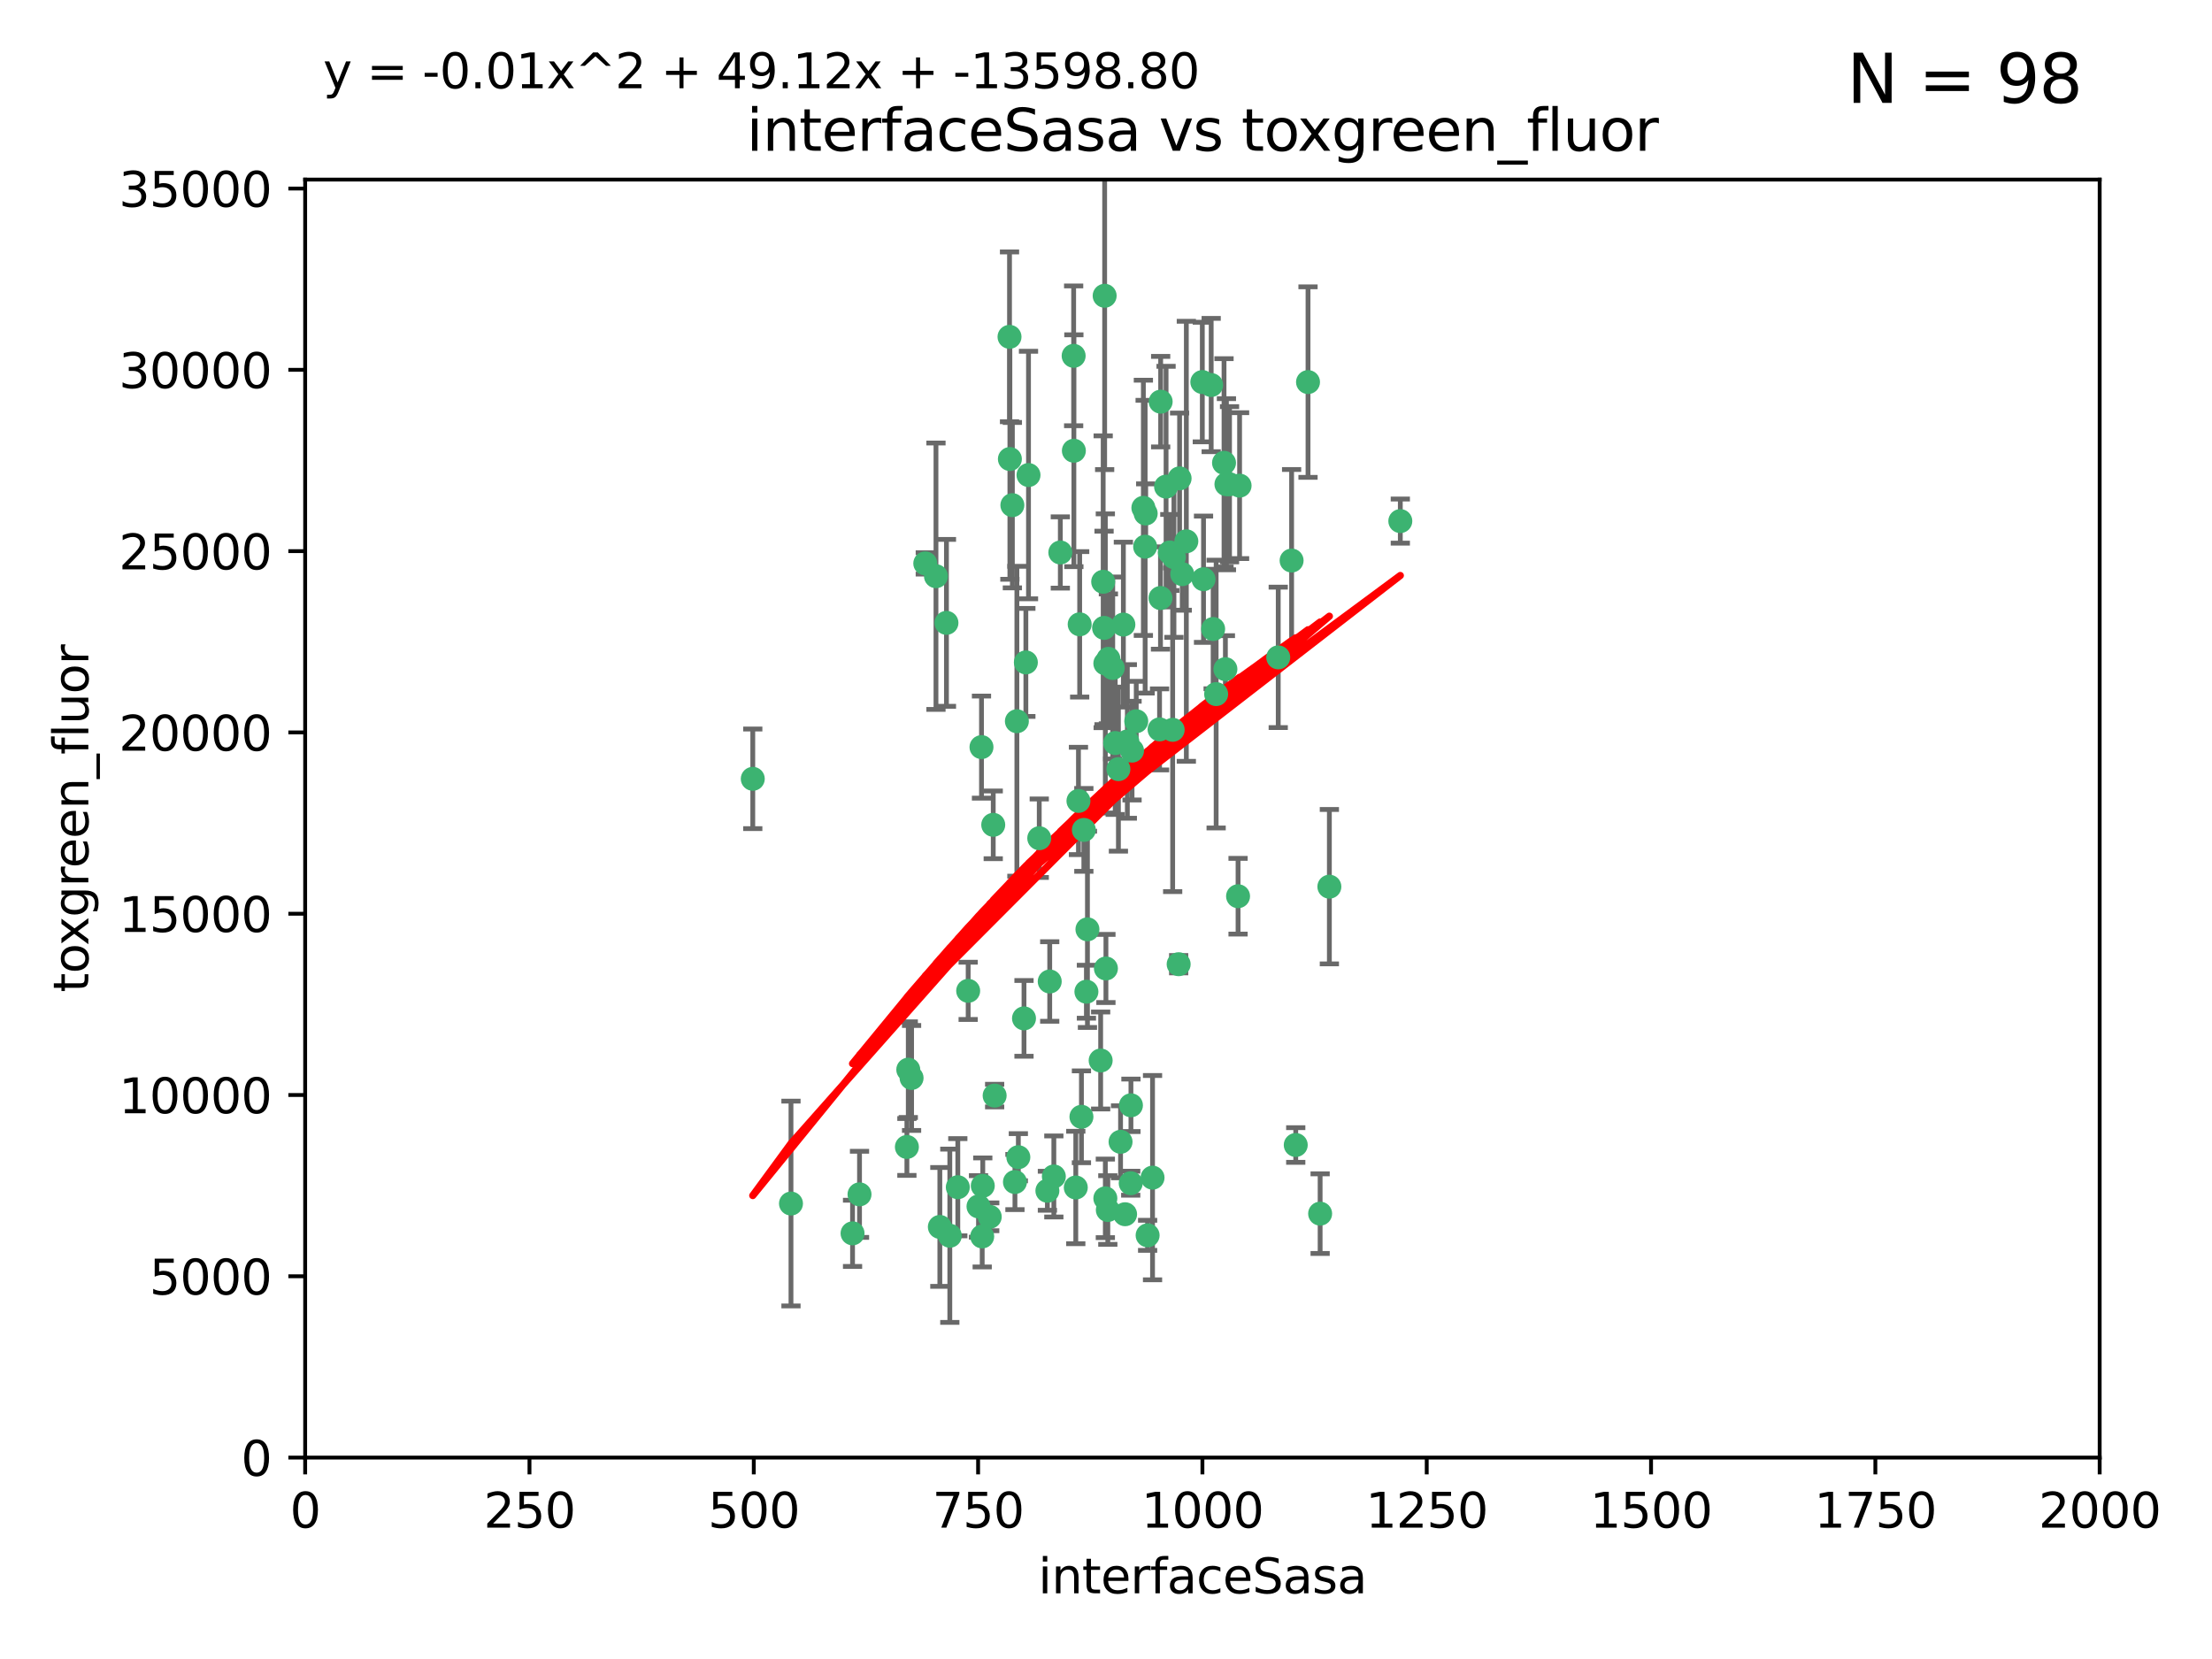 <?xml version="1.0" encoding="utf-8" standalone="no"?>
<!DOCTYPE svg PUBLIC "-//W3C//DTD SVG 1.1//EN"
  "http://www.w3.org/Graphics/SVG/1.1/DTD/svg11.dtd">
<svg xmlns:xlink="http://www.w3.org/1999/xlink" width="460.8pt" height="345.6pt" viewBox="0 0 460.8 345.6" xmlns="http://www.w3.org/2000/svg" version="1.1">
 <defs>
  <style type="text/css">*{stroke-linejoin: round; stroke-linecap: butt}</style>
 </defs>
 <g id="figure_1">
  <g id="patch_1">
   <path d="M 0 345.6 
L 460.8 345.6 
L 460.8 0 
L 0 0 
z
" style="fill: #ffffff"/>
  </g>
  <g id="axes_1">
   <g id="patch_2">
    <path d="M 63.571 303.64 
L 437.4 303.64 
L 437.4 37.411 
L 63.571 37.411 
z
" style="fill: #ffffff"/>
   </g>
   <g id="PathCollection_1">
    <defs>
     <path id="m326e423508" d="M 0 1.118 
C 0.297 1.118 0.581 1 0.791 0.791 
C 1 0.581 1.118 0.297 1.118 0 
C 1.118 -0.297 1 -0.581 0.791 -0.791 
C 0.581 -1 0.297 -1.118 0 -1.118 
C -0.297 -1.118 -0.581 -1 -0.791 -0.791 
C -1 -0.581 -1.118 -0.297 -1.118 0 
C -1.118 0.297 -1 0.581 -0.791 0.791 
C -0.581 1 -0.297 1.118 0 1.118 
z
" style="stroke: #3cb371"/>
    </defs>
    <g clip-path="url(#p34da8c8ee5)">
     <use xlink:href="#m326e423508" x="243.693" y="115.09" style="fill: #3cb371; stroke: #3cb371"/>
     <use xlink:href="#m326e423508" x="272.484" y="79.593" style="fill: #3cb371; stroke: #3cb371"/>
     <use xlink:href="#m326e423508" x="242.914" y="101.372" style="fill: #3cb371; stroke: #3cb371"/>
     <use xlink:href="#m326e423508" x="266.28" y="136.942" style="fill: #3cb371; stroke: #3cb371"/>
     <use xlink:href="#m326e423508" x="250.716" y="120.662" style="fill: #3cb371; stroke: #3cb371"/>
     <use xlink:href="#m326e423508" x="269.065" y="116.772" style="fill: #3cb371; stroke: #3cb371"/>
     <use xlink:href="#m326e423508" x="254.987" y="96.415" style="fill: #3cb371; stroke: #3cb371"/>
     <use xlink:href="#m326e423508" x="220.886" y="115.091" style="fill: #3cb371; stroke: #3cb371"/>
     <use xlink:href="#m326e423508" x="230.119" y="61.614" style="fill: #3cb371; stroke: #3cb371"/>
     <use xlink:href="#m326e423508" x="241.787" y="83.673" style="fill: #3cb371; stroke: #3cb371"/>
     <use xlink:href="#m326e423508" x="252.721" y="131.033" style="fill: #3cb371; stroke: #3cb371"/>
     <use xlink:href="#m326e423508" x="252.312" y="80.209" style="fill: #3cb371; stroke: #3cb371"/>
     <use xlink:href="#m326e423508" x="258.229" y="101.166" style="fill: #3cb371; stroke: #3cb371"/>
     <use xlink:href="#m326e423508" x="223.66" y="74.129" style="fill: #3cb371; stroke: #3cb371"/>
     <use xlink:href="#m326e423508" x="232.987" y="160.224" style="fill: #3cb371; stroke: #3cb371"/>
     <use xlink:href="#m326e423508" x="241.557" y="151.945" style="fill: #3cb371; stroke: #3cb371"/>
     <use xlink:href="#m326e423508" x="247.136" y="112.761" style="fill: #3cb371; stroke: #3cb371"/>
     <use xlink:href="#m326e423508" x="246.284" y="119.604" style="fill: #3cb371; stroke: #3cb371"/>
     <use xlink:href="#m326e423508" x="253.345" y="144.591" style="fill: #3cb371; stroke: #3cb371"/>
     <use xlink:href="#m326e423508" x="255.489" y="100.872" style="fill: #3cb371; stroke: #3cb371"/>
     <use xlink:href="#m326e423508" x="244.553" y="116.067" style="fill: #3cb371; stroke: #3cb371"/>
     <use xlink:href="#m326e423508" x="229.286" y="220.921" style="fill: #3cb371; stroke: #3cb371"/>
     <use xlink:href="#m326e423508" x="210.378" y="95.624" style="fill: #3cb371; stroke: #3cb371"/>
     <use xlink:href="#m326e423508" x="232.318" y="154.79" style="fill: #3cb371; stroke: #3cb371"/>
     <use xlink:href="#m326e423508" x="256.134" y="100.88" style="fill: #3cb371; stroke: #3cb371"/>
     <use xlink:href="#m326e423508" x="238.185" y="105.788" style="fill: #3cb371; stroke: #3cb371"/>
     <use xlink:href="#m326e423508" x="234.02" y="130.114" style="fill: #3cb371; stroke: #3cb371"/>
     <use xlink:href="#m326e423508" x="216.495" y="174.616" style="fill: #3cb371; stroke: #3cb371"/>
     <use xlink:href="#m326e423508" x="238.555" y="113.883" style="fill: #3cb371; stroke: #3cb371"/>
     <use xlink:href="#m326e423508" x="230.261" y="138.203" style="fill: #3cb371; stroke: #3cb371"/>
     <use xlink:href="#m326e423508" x="238.669" y="106.972" style="fill: #3cb371; stroke: #3cb371"/>
     <use xlink:href="#m326e423508" x="226.319" y="206.592" style="fill: #3cb371; stroke: #3cb371"/>
     <use xlink:href="#m326e423508" x="241.753" y="124.576" style="fill: #3cb371; stroke: #3cb371"/>
     <use xlink:href="#m326e423508" x="245.731" y="99.654" style="fill: #3cb371; stroke: #3cb371"/>
     <use xlink:href="#m326e423508" x="269.927" y="238.523" style="fill: #3cb371; stroke: #3cb371"/>
     <use xlink:href="#m326e423508" x="240.095" y="245.325" style="fill: #3cb371; stroke: #3cb371"/>
     <use xlink:href="#m326e423508" x="214.256" y="98.96" style="fill: #3cb371; stroke: #3cb371"/>
     <use xlink:href="#m326e423508" x="291.711" y="108.552" style="fill: #3cb371; stroke: #3cb371"/>
     <use xlink:href="#m326e423508" x="224.916" y="130.059" style="fill: #3cb371; stroke: #3cb371"/>
     <use xlink:href="#m326e423508" x="250.465" y="79.585" style="fill: #3cb371; stroke: #3cb371"/>
     <use xlink:href="#m326e423508" x="204.462" y="155.635" style="fill: #3cb371; stroke: #3cb371"/>
     <use xlink:href="#m326e423508" x="218.677" y="204.462" style="fill: #3cb371; stroke: #3cb371"/>
     <use xlink:href="#m326e423508" x="201.688" y="206.41" style="fill: #3cb371; stroke: #3cb371"/>
     <use xlink:href="#m326e423508" x="194.981" y="120.034" style="fill: #3cb371; stroke: #3cb371"/>
     <use xlink:href="#m326e423508" x="204.731" y="247.024" style="fill: #3cb371; stroke: #3cb371"/>
     <use xlink:href="#m326e423508" x="223.708" y="93.895" style="fill: #3cb371; stroke: #3cb371"/>
     <use xlink:href="#m326e423508" x="231.802" y="139.15" style="fill: #3cb371; stroke: #3cb371"/>
     <use xlink:href="#m326e423508" x="192.753" y="117.366" style="fill: #3cb371; stroke: #3cb371"/>
     <use xlink:href="#m326e423508" x="229.813" y="121.191" style="fill: #3cb371; stroke: #3cb371"/>
     <use xlink:href="#m326e423508" x="210.301" y="70.169" style="fill: #3cb371; stroke: #3cb371"/>
     <use xlink:href="#m326e423508" x="224.662" y="166.847" style="fill: #3cb371; stroke: #3cb371"/>
     <use xlink:href="#m326e423508" x="275.007" y="252.825" style="fill: #3cb371; stroke: #3cb371"/>
     <use xlink:href="#m326e423508" x="236.699" y="150.242" style="fill: #3cb371; stroke: #3cb371"/>
     <use xlink:href="#m326e423508" x="219.534" y="245.077" style="fill: #3cb371; stroke: #3cb371"/>
     <use xlink:href="#m326e423508" x="255.273" y="139.395" style="fill: #3cb371; stroke: #3cb371"/>
     <use xlink:href="#m326e423508" x="179.053" y="248.804" style="fill: #3cb371; stroke: #3cb371"/>
     <use xlink:href="#m326e423508" x="230.901" y="137.251" style="fill: #3cb371; stroke: #3cb371"/>
     <use xlink:href="#m326e423508" x="234.375" y="252.947" style="fill: #3cb371; stroke: #3cb371"/>
     <use xlink:href="#m326e423508" x="212.14" y="241.067" style="fill: #3cb371; stroke: #3cb371"/>
     <use xlink:href="#m326e423508" x="239.071" y="257.342" style="fill: #3cb371; stroke: #3cb371"/>
     <use xlink:href="#m326e423508" x="213.706" y="137.993" style="fill: #3cb371; stroke: #3cb371"/>
     <use xlink:href="#m326e423508" x="206.91" y="171.827" style="fill: #3cb371; stroke: #3cb371"/>
     <use xlink:href="#m326e423508" x="235.596" y="230.255" style="fill: #3cb371; stroke: #3cb371"/>
     <use xlink:href="#m326e423508" x="226.534" y="193.597" style="fill: #3cb371; stroke: #3cb371"/>
     <use xlink:href="#m326e423508" x="230.779" y="252.069" style="fill: #3cb371; stroke: #3cb371"/>
     <use xlink:href="#m326e423508" x="224.106" y="247.376" style="fill: #3cb371; stroke: #3cb371"/>
     <use xlink:href="#m326e423508" x="203.841" y="251.323" style="fill: #3cb371; stroke: #3cb371"/>
     <use xlink:href="#m326e423508" x="189.211" y="222.83" style="fill: #3cb371; stroke: #3cb371"/>
     <use xlink:href="#m326e423508" x="188.922" y="238.934" style="fill: #3cb371; stroke: #3cb371"/>
     <use xlink:href="#m326e423508" x="211.835" y="150.246" style="fill: #3cb371; stroke: #3cb371"/>
     <use xlink:href="#m326e423508" x="233.433" y="237.859" style="fill: #3cb371; stroke: #3cb371"/>
     <use xlink:href="#m326e423508" x="245.536" y="200.861" style="fill: #3cb371; stroke: #3cb371"/>
     <use xlink:href="#m326e423508" x="206.181" y="253.482" style="fill: #3cb371; stroke: #3cb371"/>
     <use xlink:href="#m326e423508" x="244.288" y="152.035" style="fill: #3cb371; stroke: #3cb371"/>
     <use xlink:href="#m326e423508" x="195.787" y="255.591" style="fill: #3cb371; stroke: #3cb371"/>
     <use xlink:href="#m326e423508" x="213.318" y="212.147" style="fill: #3cb371; stroke: #3cb371"/>
     <use xlink:href="#m326e423508" x="235.826" y="156.366" style="fill: #3cb371; stroke: #3cb371"/>
     <use xlink:href="#m326e423508" x="230.385" y="201.75" style="fill: #3cb371; stroke: #3cb371"/>
     <use xlink:href="#m326e423508" x="276.932" y="184.712" style="fill: #3cb371; stroke: #3cb371"/>
     <use xlink:href="#m326e423508" x="204.611" y="257.576" style="fill: #3cb371; stroke: #3cb371"/>
     <use xlink:href="#m326e423508" x="257.91" y="186.7" style="fill: #3cb371; stroke: #3cb371"/>
     <use xlink:href="#m326e423508" x="218.192" y="248.058" style="fill: #3cb371; stroke: #3cb371"/>
     <use xlink:href="#m326e423508" x="229.998" y="130.801" style="fill: #3cb371; stroke: #3cb371"/>
     <use xlink:href="#m326e423508" x="177.602" y="256.929" style="fill: #3cb371; stroke: #3cb371"/>
     <use xlink:href="#m326e423508" x="189.899" y="224.561" style="fill: #3cb371; stroke: #3cb371"/>
     <use xlink:href="#m326e423508" x="197.864" y="257.429" style="fill: #3cb371; stroke: #3cb371"/>
     <use xlink:href="#m326e423508" x="234.846" y="154.457" style="fill: #3cb371; stroke: #3cb371"/>
     <use xlink:href="#m326e423508" x="210.895" y="105.234" style="fill: #3cb371; stroke: #3cb371"/>
     <use xlink:href="#m326e423508" x="197.163" y="129.752" style="fill: #3cb371; stroke: #3cb371"/>
     <use xlink:href="#m326e423508" x="225.284" y="232.65" style="fill: #3cb371; stroke: #3cb371"/>
     <use xlink:href="#m326e423508" x="225.785" y="172.883" style="fill: #3cb371; stroke: #3cb371"/>
     <use xlink:href="#m326e423508" x="211.432" y="246.235" style="fill: #3cb371; stroke: #3cb371"/>
     <use xlink:href="#m326e423508" x="199.529" y="247.319" style="fill: #3cb371; stroke: #3cb371"/>
     <use xlink:href="#m326e423508" x="235.549" y="246.485" style="fill: #3cb371; stroke: #3cb371"/>
     <use xlink:href="#m326e423508" x="207.202" y="228.234" style="fill: #3cb371; stroke: #3cb371"/>
     <use xlink:href="#m326e423508" x="156.817" y="162.243" style="fill: #3cb371; stroke: #3cb371"/>
     <use xlink:href="#m326e423508" x="164.776" y="250.721" style="fill: #3cb371; stroke: #3cb371"/>
     <use xlink:href="#m326e423508" x="230.263" y="249.638" style="fill: #3cb371; stroke: #3cb371"/>
    </g>
   </g>
   <g id="matplotlib.axis_1">
    <g id="xtick_1">
     <g id="line2d_1">
      <defs>
       <path id="m7f9111bf31" d="M 0 0 
L 0 3.5 
" style="stroke: #000000; stroke-width: 0.8"/>
      </defs>
      <g>
       <use xlink:href="#m7f9111bf31" x="63.571" y="303.64" style="stroke: #000000; stroke-width: 0.8"/>
      </g>
     </g>
     <g id="text_1">
      <!-- 0 -->
      <g transform="translate(60.39 318.238)scale(0.1 -0.1)">
       <defs>
        <path id="DejaVuSans-30" d="M 2034 4250 
Q 1547 4250 1301 3770 
Q 1056 3291 1056 2328 
Q 1056 1369 1301 889 
Q 1547 409 2034 409 
Q 2525 409 2770 889 
Q 3016 1369 3016 2328 
Q 3016 3291 2770 3770 
Q 2525 4250 2034 4250 
z
M 2034 4750 
Q 2819 4750 3233 4129 
Q 3647 3509 3647 2328 
Q 3647 1150 3233 529 
Q 2819 -91 2034 -91 
Q 1250 -91 836 529 
Q 422 1150 422 2328 
Q 422 3509 836 4129 
Q 1250 4750 2034 4750 
z
" transform="scale(0.016)"/>
       </defs>
       <use xlink:href="#DejaVuSans-30"/>
      </g>
     </g>
    </g>
    <g id="xtick_2">
     <g id="line2d_2">
      <g>
       <use xlink:href="#m7f9111bf31" x="110.3" y="303.64" style="stroke: #000000; stroke-width: 0.8"/>
      </g>
     </g>
     <g id="text_2">
      <!-- 250 -->
      <g transform="translate(100.756 318.238)scale(0.1 -0.1)">
       <defs>
        <path id="DejaVuSans-32" d="M 1228 531 
L 3431 531 
L 3431 0 
L 469 0 
L 469 531 
Q 828 903 1448 1529 
Q 2069 2156 2228 2338 
Q 2531 2678 2651 2914 
Q 2772 3150 2772 3378 
Q 2772 3750 2511 3984 
Q 2250 4219 1831 4219 
Q 1534 4219 1204 4116 
Q 875 4013 500 3803 
L 500 4441 
Q 881 4594 1212 4672 
Q 1544 4750 1819 4750 
Q 2544 4750 2975 4387 
Q 3406 4025 3406 3419 
Q 3406 3131 3298 2873 
Q 3191 2616 2906 2266 
Q 2828 2175 2409 1742 
Q 1991 1309 1228 531 
z
" transform="scale(0.016)"/>
        <path id="DejaVuSans-35" d="M 691 4666 
L 3169 4666 
L 3169 4134 
L 1269 4134 
L 1269 2991 
Q 1406 3038 1543 3061 
Q 1681 3084 1819 3084 
Q 2600 3084 3056 2656 
Q 3513 2228 3513 1497 
Q 3513 744 3044 326 
Q 2575 -91 1722 -91 
Q 1428 -91 1123 -41 
Q 819 9 494 109 
L 494 744 
Q 775 591 1075 516 
Q 1375 441 1709 441 
Q 2250 441 2565 725 
Q 2881 1009 2881 1497 
Q 2881 1984 2565 2268 
Q 2250 2553 1709 2553 
Q 1456 2553 1204 2497 
Q 953 2441 691 2322 
L 691 4666 
z
" transform="scale(0.016)"/>
       </defs>
       <use xlink:href="#DejaVuSans-32"/>
       <use xlink:href="#DejaVuSans-35" x="63.623"/>
       <use xlink:href="#DejaVuSans-30" x="127.246"/>
      </g>
     </g>
    </g>
    <g id="xtick_3">
     <g id="line2d_3">
      <g>
       <use xlink:href="#m7f9111bf31" x="157.028" y="303.64" style="stroke: #000000; stroke-width: 0.8"/>
      </g>
     </g>
     <g id="text_3">
      <!-- 500 -->
      <g transform="translate(147.485 318.238)scale(0.1 -0.1)">
       <use xlink:href="#DejaVuSans-35"/>
       <use xlink:href="#DejaVuSans-30" x="63.623"/>
       <use xlink:href="#DejaVuSans-30" x="127.246"/>
      </g>
     </g>
    </g>
    <g id="xtick_4">
     <g id="line2d_4">
      <g>
       <use xlink:href="#m7f9111bf31" x="203.757" y="303.64" style="stroke: #000000; stroke-width: 0.8"/>
      </g>
     </g>
     <g id="text_4">
      <!-- 750 -->
      <g transform="translate(194.213 318.238)scale(0.1 -0.1)">
       <defs>
        <path id="DejaVuSans-37" d="M 525 4666 
L 3525 4666 
L 3525 4397 
L 1831 0 
L 1172 0 
L 2766 4134 
L 525 4134 
L 525 4666 
z
" transform="scale(0.016)"/>
       </defs>
       <use xlink:href="#DejaVuSans-37"/>
       <use xlink:href="#DejaVuSans-35" x="63.623"/>
       <use xlink:href="#DejaVuSans-30" x="127.246"/>
      </g>
     </g>
    </g>
    <g id="xtick_5">
     <g id="line2d_5">
      <g>
       <use xlink:href="#m7f9111bf31" x="250.486" y="303.64" style="stroke: #000000; stroke-width: 0.8"/>
      </g>
     </g>
     <g id="text_5">
      <!-- 1000 -->
      <g transform="translate(237.761 318.238)scale(0.1 -0.1)">
       <defs>
        <path id="DejaVuSans-31" d="M 794 531 
L 1825 531 
L 1825 4091 
L 703 3866 
L 703 4441 
L 1819 4666 
L 2450 4666 
L 2450 531 
L 3481 531 
L 3481 0 
L 794 0 
L 794 531 
z
" transform="scale(0.016)"/>
       </defs>
       <use xlink:href="#DejaVuSans-31"/>
       <use xlink:href="#DejaVuSans-30" x="63.623"/>
       <use xlink:href="#DejaVuSans-30" x="127.246"/>
       <use xlink:href="#DejaVuSans-30" x="190.869"/>
      </g>
     </g>
    </g>
    <g id="xtick_6">
     <g id="line2d_6">
      <g>
       <use xlink:href="#m7f9111bf31" x="297.214" y="303.64" style="stroke: #000000; stroke-width: 0.8"/>
      </g>
     </g>
     <g id="text_6">
      <!-- 1250 -->
      <g transform="translate(284.489 318.238)scale(0.1 -0.1)">
       <use xlink:href="#DejaVuSans-31"/>
       <use xlink:href="#DejaVuSans-32" x="63.623"/>
       <use xlink:href="#DejaVuSans-35" x="127.246"/>
       <use xlink:href="#DejaVuSans-30" x="190.869"/>
      </g>
     </g>
    </g>
    <g id="xtick_7">
     <g id="line2d_7">
      <g>
       <use xlink:href="#m7f9111bf31" x="343.943" y="303.64" style="stroke: #000000; stroke-width: 0.8"/>
      </g>
     </g>
     <g id="text_7">
      <!-- 1500 -->
      <g transform="translate(331.218 318.238)scale(0.1 -0.1)">
       <use xlink:href="#DejaVuSans-31"/>
       <use xlink:href="#DejaVuSans-35" x="63.623"/>
       <use xlink:href="#DejaVuSans-30" x="127.246"/>
       <use xlink:href="#DejaVuSans-30" x="190.869"/>
      </g>
     </g>
    </g>
    <g id="xtick_8">
     <g id="line2d_8">
      <g>
       <use xlink:href="#m7f9111bf31" x="390.671" y="303.64" style="stroke: #000000; stroke-width: 0.8"/>
      </g>
     </g>
     <g id="text_8">
      <!-- 1750 -->
      <g transform="translate(377.946 318.238)scale(0.1 -0.1)">
       <use xlink:href="#DejaVuSans-31"/>
       <use xlink:href="#DejaVuSans-37" x="63.623"/>
       <use xlink:href="#DejaVuSans-35" x="127.246"/>
       <use xlink:href="#DejaVuSans-30" x="190.869"/>
      </g>
     </g>
    </g>
    <g id="xtick_9">
     <g id="line2d_9">
      <g>
       <use xlink:href="#m7f9111bf31" x="437.4" y="303.64" style="stroke: #000000; stroke-width: 0.8"/>
      </g>
     </g>
     <g id="text_9">
      <!-- 2000 -->
      <g transform="translate(424.675 318.238)scale(0.1 -0.1)">
       <use xlink:href="#DejaVuSans-32"/>
       <use xlink:href="#DejaVuSans-30" x="63.623"/>
       <use xlink:href="#DejaVuSans-30" x="127.246"/>
       <use xlink:href="#DejaVuSans-30" x="190.869"/>
      </g>
     </g>
    </g>
    <g id="text_10">
     <!-- interfaceSasa -->
     <g transform="translate(216.279 331.917)scale(0.1 -0.1)">
      <defs>
       <path id="DejaVuSans-69" d="M 603 3500 
L 1178 3500 
L 1178 0 
L 603 0 
L 603 3500 
z
M 603 4863 
L 1178 4863 
L 1178 4134 
L 603 4134 
L 603 4863 
z
" transform="scale(0.016)"/>
       <path id="DejaVuSans-6e" d="M 3513 2113 
L 3513 0 
L 2938 0 
L 2938 2094 
Q 2938 2591 2744 2837 
Q 2550 3084 2163 3084 
Q 1697 3084 1428 2787 
Q 1159 2491 1159 1978 
L 1159 0 
L 581 0 
L 581 3500 
L 1159 3500 
L 1159 2956 
Q 1366 3272 1645 3428 
Q 1925 3584 2291 3584 
Q 2894 3584 3203 3211 
Q 3513 2838 3513 2113 
z
" transform="scale(0.016)"/>
       <path id="DejaVuSans-74" d="M 1172 4494 
L 1172 3500 
L 2356 3500 
L 2356 3053 
L 1172 3053 
L 1172 1153 
Q 1172 725 1289 603 
Q 1406 481 1766 481 
L 2356 481 
L 2356 0 
L 1766 0 
Q 1100 0 847 248 
Q 594 497 594 1153 
L 594 3053 
L 172 3053 
L 172 3500 
L 594 3500 
L 594 4494 
L 1172 4494 
z
" transform="scale(0.016)"/>
       <path id="DejaVuSans-65" d="M 3597 1894 
L 3597 1613 
L 953 1613 
Q 991 1019 1311 708 
Q 1631 397 2203 397 
Q 2534 397 2845 478 
Q 3156 559 3463 722 
L 3463 178 
Q 3153 47 2828 -22 
Q 2503 -91 2169 -91 
Q 1331 -91 842 396 
Q 353 884 353 1716 
Q 353 2575 817 3079 
Q 1281 3584 2069 3584 
Q 2775 3584 3186 3129 
Q 3597 2675 3597 1894 
z
M 3022 2063 
Q 3016 2534 2758 2815 
Q 2500 3097 2075 3097 
Q 1594 3097 1305 2825 
Q 1016 2553 972 2059 
L 3022 2063 
z
" transform="scale(0.016)"/>
       <path id="DejaVuSans-72" d="M 2631 2963 
Q 2534 3019 2420 3045 
Q 2306 3072 2169 3072 
Q 1681 3072 1420 2755 
Q 1159 2438 1159 1844 
L 1159 0 
L 581 0 
L 581 3500 
L 1159 3500 
L 1159 2956 
Q 1341 3275 1631 3429 
Q 1922 3584 2338 3584 
Q 2397 3584 2469 3576 
Q 2541 3569 2628 3553 
L 2631 2963 
z
" transform="scale(0.016)"/>
       <path id="DejaVuSans-66" d="M 2375 4863 
L 2375 4384 
L 1825 4384 
Q 1516 4384 1395 4259 
Q 1275 4134 1275 3809 
L 1275 3500 
L 2222 3500 
L 2222 3053 
L 1275 3053 
L 1275 0 
L 697 0 
L 697 3053 
L 147 3053 
L 147 3500 
L 697 3500 
L 697 3744 
Q 697 4328 969 4595 
Q 1241 4863 1831 4863 
L 2375 4863 
z
" transform="scale(0.016)"/>
       <path id="DejaVuSans-61" d="M 2194 1759 
Q 1497 1759 1228 1600 
Q 959 1441 959 1056 
Q 959 750 1161 570 
Q 1363 391 1709 391 
Q 2188 391 2477 730 
Q 2766 1069 2766 1631 
L 2766 1759 
L 2194 1759 
z
M 3341 1997 
L 3341 0 
L 2766 0 
L 2766 531 
Q 2569 213 2275 61 
Q 1981 -91 1556 -91 
Q 1019 -91 701 211 
Q 384 513 384 1019 
Q 384 1609 779 1909 
Q 1175 2209 1959 2209 
L 2766 2209 
L 2766 2266 
Q 2766 2663 2505 2880 
Q 2244 3097 1772 3097 
Q 1472 3097 1187 3025 
Q 903 2953 641 2809 
L 641 3341 
Q 956 3463 1253 3523 
Q 1550 3584 1831 3584 
Q 2591 3584 2966 3190 
Q 3341 2797 3341 1997 
z
" transform="scale(0.016)"/>
       <path id="DejaVuSans-63" d="M 3122 3366 
L 3122 2828 
Q 2878 2963 2633 3030 
Q 2388 3097 2138 3097 
Q 1578 3097 1268 2742 
Q 959 2388 959 1747 
Q 959 1106 1268 751 
Q 1578 397 2138 397 
Q 2388 397 2633 464 
Q 2878 531 3122 666 
L 3122 134 
Q 2881 22 2623 -34 
Q 2366 -91 2075 -91 
Q 1284 -91 818 406 
Q 353 903 353 1747 
Q 353 2603 823 3093 
Q 1294 3584 2113 3584 
Q 2378 3584 2631 3529 
Q 2884 3475 3122 3366 
z
" transform="scale(0.016)"/>
       <path id="DejaVuSans-53" d="M 3425 4513 
L 3425 3897 
Q 3066 4069 2747 4153 
Q 2428 4238 2131 4238 
Q 1616 4238 1336 4038 
Q 1056 3838 1056 3469 
Q 1056 3159 1242 3001 
Q 1428 2844 1947 2747 
L 2328 2669 
Q 3034 2534 3370 2195 
Q 3706 1856 3706 1288 
Q 3706 609 3251 259 
Q 2797 -91 1919 -91 
Q 1588 -91 1214 -16 
Q 841 59 441 206 
L 441 856 
Q 825 641 1194 531 
Q 1563 422 1919 422 
Q 2459 422 2753 634 
Q 3047 847 3047 1241 
Q 3047 1584 2836 1778 
Q 2625 1972 2144 2069 
L 1759 2144 
Q 1053 2284 737 2584 
Q 422 2884 422 3419 
Q 422 4038 858 4394 
Q 1294 4750 2059 4750 
Q 2388 4750 2728 4690 
Q 3069 4631 3425 4513 
z
" transform="scale(0.016)"/>
       <path id="DejaVuSans-73" d="M 2834 3397 
L 2834 2853 
Q 2591 2978 2328 3040 
Q 2066 3103 1784 3103 
Q 1356 3103 1142 2972 
Q 928 2841 928 2578 
Q 928 2378 1081 2264 
Q 1234 2150 1697 2047 
L 1894 2003 
Q 2506 1872 2764 1633 
Q 3022 1394 3022 966 
Q 3022 478 2636 193 
Q 2250 -91 1575 -91 
Q 1294 -91 989 -36 
Q 684 19 347 128 
L 347 722 
Q 666 556 975 473 
Q 1284 391 1588 391 
Q 1994 391 2212 530 
Q 2431 669 2431 922 
Q 2431 1156 2273 1281 
Q 2116 1406 1581 1522 
L 1381 1569 
Q 847 1681 609 1914 
Q 372 2147 372 2553 
Q 372 3047 722 3315 
Q 1072 3584 1716 3584 
Q 2034 3584 2315 3537 
Q 2597 3491 2834 3397 
z
" transform="scale(0.016)"/>
      </defs>
      <use xlink:href="#DejaVuSans-69"/>
      <use xlink:href="#DejaVuSans-6e" x="27.783"/>
      <use xlink:href="#DejaVuSans-74" x="91.162"/>
      <use xlink:href="#DejaVuSans-65" x="130.371"/>
      <use xlink:href="#DejaVuSans-72" x="191.895"/>
      <use xlink:href="#DejaVuSans-66" x="233.008"/>
      <use xlink:href="#DejaVuSans-61" x="268.213"/>
      <use xlink:href="#DejaVuSans-63" x="329.492"/>
      <use xlink:href="#DejaVuSans-65" x="384.473"/>
      <use xlink:href="#DejaVuSans-53" x="445.996"/>
      <use xlink:href="#DejaVuSans-61" x="509.473"/>
      <use xlink:href="#DejaVuSans-73" x="570.752"/>
      <use xlink:href="#DejaVuSans-61" x="622.852"/>
     </g>
    </g>
   </g>
   <g id="matplotlib.axis_2">
    <g id="ytick_1">
     <g id="line2d_10">
      <defs>
       <path id="md59ccf7beb" d="M 0 0 
L -3.5 0 
" style="stroke: #000000; stroke-width: 0.8"/>
      </defs>
      <g>
       <use xlink:href="#md59ccf7beb" x="63.571" y="303.64" style="stroke: #000000; stroke-width: 0.8"/>
      </g>
     </g>
     <g id="text_11">
      <!-- 0 -->
      <g transform="translate(50.209 307.439)scale(0.1 -0.1)">
       <use xlink:href="#DejaVuSans-30"/>
      </g>
     </g>
    </g>
    <g id="ytick_2">
     <g id="line2d_11">
      <g>
       <use xlink:href="#md59ccf7beb" x="63.571" y="265.874" style="stroke: #000000; stroke-width: 0.8"/>
      </g>
     </g>
     <g id="text_12">
      <!-- 5000 -->
      <g transform="translate(31.121 269.673)scale(0.1 -0.1)">
       <use xlink:href="#DejaVuSans-35"/>
       <use xlink:href="#DejaVuSans-30" x="63.623"/>
       <use xlink:href="#DejaVuSans-30" x="127.246"/>
       <use xlink:href="#DejaVuSans-30" x="190.869"/>
      </g>
     </g>
    </g>
    <g id="ytick_3">
     <g id="line2d_12">
      <g>
       <use xlink:href="#md59ccf7beb" x="63.571" y="228.108" style="stroke: #000000; stroke-width: 0.8"/>
      </g>
     </g>
     <g id="text_13">
      <!-- 10000 -->
      <g transform="translate(24.759 231.907)scale(0.1 -0.1)">
       <use xlink:href="#DejaVuSans-31"/>
       <use xlink:href="#DejaVuSans-30" x="63.623"/>
       <use xlink:href="#DejaVuSans-30" x="127.246"/>
       <use xlink:href="#DejaVuSans-30" x="190.869"/>
       <use xlink:href="#DejaVuSans-30" x="254.492"/>
      </g>
     </g>
    </g>
    <g id="ytick_4">
     <g id="line2d_13">
      <g>
       <use xlink:href="#md59ccf7beb" x="63.571" y="190.342" style="stroke: #000000; stroke-width: 0.8"/>
      </g>
     </g>
     <g id="text_14">
      <!-- 15000 -->
      <g transform="translate(24.759 194.141)scale(0.1 -0.1)">
       <use xlink:href="#DejaVuSans-31"/>
       <use xlink:href="#DejaVuSans-35" x="63.623"/>
       <use xlink:href="#DejaVuSans-30" x="127.246"/>
       <use xlink:href="#DejaVuSans-30" x="190.869"/>
       <use xlink:href="#DejaVuSans-30" x="254.492"/>
      </g>
     </g>
    </g>
    <g id="ytick_5">
     <g id="line2d_14">
      <g>
       <use xlink:href="#md59ccf7beb" x="63.571" y="152.576" style="stroke: #000000; stroke-width: 0.8"/>
      </g>
     </g>
     <g id="text_15">
      <!-- 20000 -->
      <g transform="translate(24.759 156.375)scale(0.1 -0.1)">
       <use xlink:href="#DejaVuSans-32"/>
       <use xlink:href="#DejaVuSans-30" x="63.623"/>
       <use xlink:href="#DejaVuSans-30" x="127.246"/>
       <use xlink:href="#DejaVuSans-30" x="190.869"/>
       <use xlink:href="#DejaVuSans-30" x="254.492"/>
      </g>
     </g>
    </g>
    <g id="ytick_6">
     <g id="line2d_15">
      <g>
       <use xlink:href="#md59ccf7beb" x="63.571" y="114.81" style="stroke: #000000; stroke-width: 0.8"/>
      </g>
     </g>
     <g id="text_16">
      <!-- 25000 -->
      <g transform="translate(24.759 118.609)scale(0.1 -0.1)">
       <use xlink:href="#DejaVuSans-32"/>
       <use xlink:href="#DejaVuSans-35" x="63.623"/>
       <use xlink:href="#DejaVuSans-30" x="127.246"/>
       <use xlink:href="#DejaVuSans-30" x="190.869"/>
       <use xlink:href="#DejaVuSans-30" x="254.492"/>
      </g>
     </g>
    </g>
    <g id="ytick_7">
     <g id="line2d_16">
      <g>
       <use xlink:href="#md59ccf7beb" x="63.571" y="77.044" style="stroke: #000000; stroke-width: 0.8"/>
      </g>
     </g>
     <g id="text_17">
      <!-- 30000 -->
      <g transform="translate(24.759 80.844)scale(0.1 -0.1)">
       <defs>
        <path id="DejaVuSans-33" d="M 2597 2516 
Q 3050 2419 3304 2112 
Q 3559 1806 3559 1356 
Q 3559 666 3084 287 
Q 2609 -91 1734 -91 
Q 1441 -91 1130 -33 
Q 819 25 488 141 
L 488 750 
Q 750 597 1062 519 
Q 1375 441 1716 441 
Q 2309 441 2620 675 
Q 2931 909 2931 1356 
Q 2931 1769 2642 2001 
Q 2353 2234 1838 2234 
L 1294 2234 
L 1294 2753 
L 1863 2753 
Q 2328 2753 2575 2939 
Q 2822 3125 2822 3475 
Q 2822 3834 2567 4026 
Q 2313 4219 1838 4219 
Q 1578 4219 1281 4162 
Q 984 4106 628 3988 
L 628 4550 
Q 988 4650 1302 4700 
Q 1616 4750 1894 4750 
Q 2613 4750 3031 4423 
Q 3450 4097 3450 3541 
Q 3450 3153 3228 2886 
Q 3006 2619 2597 2516 
z
" transform="scale(0.016)"/>
       </defs>
       <use xlink:href="#DejaVuSans-33"/>
       <use xlink:href="#DejaVuSans-30" x="63.623"/>
       <use xlink:href="#DejaVuSans-30" x="127.246"/>
       <use xlink:href="#DejaVuSans-30" x="190.869"/>
       <use xlink:href="#DejaVuSans-30" x="254.492"/>
      </g>
     </g>
    </g>
    <g id="ytick_8">
     <g id="line2d_17">
      <g>
       <use xlink:href="#md59ccf7beb" x="63.571" y="39.278" style="stroke: #000000; stroke-width: 0.8"/>
      </g>
     </g>
     <g id="text_18">
      <!-- 35000 -->
      <g transform="translate(24.759 43.078)scale(0.1 -0.1)">
       <use xlink:href="#DejaVuSans-33"/>
       <use xlink:href="#DejaVuSans-35" x="63.623"/>
       <use xlink:href="#DejaVuSans-30" x="127.246"/>
       <use xlink:href="#DejaVuSans-30" x="190.869"/>
       <use xlink:href="#DejaVuSans-30" x="254.492"/>
      </g>
     </g>
    </g>
    <g id="text_19">
     <!-- toxgreen_fluor -->
     <g transform="translate(18.401 206.72)rotate(-90)scale(0.1 -0.1)">
      <defs>
       <path id="DejaVuSans-6f" d="M 1959 3097 
Q 1497 3097 1228 2736 
Q 959 2375 959 1747 
Q 959 1119 1226 758 
Q 1494 397 1959 397 
Q 2419 397 2687 759 
Q 2956 1122 2956 1747 
Q 2956 2369 2687 2733 
Q 2419 3097 1959 3097 
z
M 1959 3584 
Q 2709 3584 3137 3096 
Q 3566 2609 3566 1747 
Q 3566 888 3137 398 
Q 2709 -91 1959 -91 
Q 1206 -91 779 398 
Q 353 888 353 1747 
Q 353 2609 779 3096 
Q 1206 3584 1959 3584 
z
" transform="scale(0.016)"/>
       <path id="DejaVuSans-78" d="M 3513 3500 
L 2247 1797 
L 3578 0 
L 2900 0 
L 1881 1375 
L 863 0 
L 184 0 
L 1544 1831 
L 300 3500 
L 978 3500 
L 1906 2253 
L 2834 3500 
L 3513 3500 
z
" transform="scale(0.016)"/>
       <path id="DejaVuSans-67" d="M 2906 1791 
Q 2906 2416 2648 2759 
Q 2391 3103 1925 3103 
Q 1463 3103 1205 2759 
Q 947 2416 947 1791 
Q 947 1169 1205 825 
Q 1463 481 1925 481 
Q 2391 481 2648 825 
Q 2906 1169 2906 1791 
z
M 3481 434 
Q 3481 -459 3084 -895 
Q 2688 -1331 1869 -1331 
Q 1566 -1331 1297 -1286 
Q 1028 -1241 775 -1147 
L 775 -588 
Q 1028 -725 1275 -790 
Q 1522 -856 1778 -856 
Q 2344 -856 2625 -561 
Q 2906 -266 2906 331 
L 2906 616 
Q 2728 306 2450 153 
Q 2172 0 1784 0 
Q 1141 0 747 490 
Q 353 981 353 1791 
Q 353 2603 747 3093 
Q 1141 3584 1784 3584 
Q 2172 3584 2450 3431 
Q 2728 3278 2906 2969 
L 2906 3500 
L 3481 3500 
L 3481 434 
z
" transform="scale(0.016)"/>
       <path id="DejaVuSans-5f" d="M 3263 -1063 
L 3263 -1509 
L -63 -1509 
L -63 -1063 
L 3263 -1063 
z
" transform="scale(0.016)"/>
       <path id="DejaVuSans-6c" d="M 603 4863 
L 1178 4863 
L 1178 0 
L 603 0 
L 603 4863 
z
" transform="scale(0.016)"/>
       <path id="DejaVuSans-75" d="M 544 1381 
L 544 3500 
L 1119 3500 
L 1119 1403 
Q 1119 906 1312 657 
Q 1506 409 1894 409 
Q 2359 409 2629 706 
Q 2900 1003 2900 1516 
L 2900 3500 
L 3475 3500 
L 3475 0 
L 2900 0 
L 2900 538 
Q 2691 219 2414 64 
Q 2138 -91 1772 -91 
Q 1169 -91 856 284 
Q 544 659 544 1381 
z
M 1991 3584 
L 1991 3584 
z
" transform="scale(0.016)"/>
      </defs>
      <use xlink:href="#DejaVuSans-74"/>
      <use xlink:href="#DejaVuSans-6f" x="39.209"/>
      <use xlink:href="#DejaVuSans-78" x="97.266"/>
      <use xlink:href="#DejaVuSans-67" x="156.445"/>
      <use xlink:href="#DejaVuSans-72" x="219.922"/>
      <use xlink:href="#DejaVuSans-65" x="258.785"/>
      <use xlink:href="#DejaVuSans-65" x="320.309"/>
      <use xlink:href="#DejaVuSans-6e" x="381.832"/>
      <use xlink:href="#DejaVuSans-5f" x="445.211"/>
      <use xlink:href="#DejaVuSans-66" x="495.211"/>
      <use xlink:href="#DejaVuSans-6c" x="530.416"/>
      <use xlink:href="#DejaVuSans-75" x="558.199"/>
      <use xlink:href="#DejaVuSans-6f" x="621.578"/>
      <use xlink:href="#DejaVuSans-72" x="682.76"/>
     </g>
    </g>
   </g>
   <g id="LineCollection_1">
    <path d="M 243.693 123.008 
L 243.693 107.171 
" clip-path="url(#p34da8c8ee5)" style="fill: none; stroke: #696969"/>
    <path d="M 272.484 99.437 
L 272.484 59.75 
" clip-path="url(#p34da8c8ee5)" style="fill: none; stroke: #696969"/>
    <path d="M 242.914 126.436 
L 242.914 76.309 
" clip-path="url(#p34da8c8ee5)" style="fill: none; stroke: #696969"/>
    <path d="M 266.28 151.57 
L 266.28 122.315 
" clip-path="url(#p34da8c8ee5)" style="fill: none; stroke: #696969"/>
    <path d="M 250.716 133.818 
L 250.716 107.506 
" clip-path="url(#p34da8c8ee5)" style="fill: none; stroke: #696969"/>
    <path d="M 269.065 135.741 
L 269.065 97.804 
" clip-path="url(#p34da8c8ee5)" style="fill: none; stroke: #696969"/>
    <path d="M 254.987 118.115 
L 254.987 74.714 
" clip-path="url(#p34da8c8ee5)" style="fill: none; stroke: #696969"/>
    <path d="M 220.886 122.516 
L 220.886 107.666 
" clip-path="url(#p34da8c8ee5)" style="fill: none; stroke: #696969"/>
    <path d="M 230.119 97.825 
L 230.119 25.402 
" clip-path="url(#p34da8c8ee5)" style="fill: none; stroke: #696969"/>
    <path d="M 241.787 93.1 
L 241.787 74.246 
" clip-path="url(#p34da8c8ee5)" style="fill: none; stroke: #696969"/>
    <path d="M 252.721 143.479 
L 252.721 118.586 
" clip-path="url(#p34da8c8ee5)" style="fill: none; stroke: #696969"/>
    <path d="M 252.312 94.094 
L 252.312 66.324 
" clip-path="url(#p34da8c8ee5)" style="fill: none; stroke: #696969"/>
    <path d="M 258.229 116.358 
L 258.229 85.973 
" clip-path="url(#p34da8c8ee5)" style="fill: none; stroke: #696969"/>
    <path d="M 223.66 88.692 
L 223.66 59.566 
" clip-path="url(#p34da8c8ee5)" style="fill: none; stroke: #696969"/>
    <path d="M 232.987 177.314 
L 232.987 143.135 
" clip-path="url(#p34da8c8ee5)" style="fill: none; stroke: #696969"/>
    <path d="M 241.557 160.385 
L 241.557 143.505 
" clip-path="url(#p34da8c8ee5)" style="fill: none; stroke: #696969"/>
    <path d="M 247.136 158.597 
L 247.136 66.926 
" clip-path="url(#p34da8c8ee5)" style="fill: none; stroke: #696969"/>
    <path d="M 246.284 127.118 
L 246.284 112.09 
" clip-path="url(#p34da8c8ee5)" style="fill: none; stroke: #696969"/>
    <path d="M 253.345 172.484 
L 253.345 116.697 
" clip-path="url(#p34da8c8ee5)" style="fill: none; stroke: #696969"/>
    <path d="M 255.489 118.692 
L 255.489 83.052 
" clip-path="url(#p34da8c8ee5)" style="fill: none; stroke: #696969"/>
    <path d="M 244.553 132.771 
L 244.553 99.364 
" clip-path="url(#p34da8c8ee5)" style="fill: none; stroke: #696969"/>
    <path d="M 229.286 231.022 
L 229.286 210.82 
" clip-path="url(#p34da8c8ee5)" style="fill: none; stroke: #696969"/>
    <path d="M 210.378 120.671 
L 210.378 70.577 
" clip-path="url(#p34da8c8ee5)" style="fill: none; stroke: #696969"/>
    <path d="M 232.318 169.67 
L 232.318 139.91 
" clip-path="url(#p34da8c8ee5)" style="fill: none; stroke: #696969"/>
    <path d="M 256.134 117.048 
L 256.134 84.711 
" clip-path="url(#p34da8c8ee5)" style="fill: none; stroke: #696969"/>
    <path d="M 238.185 132.373 
L 238.185 79.202 
" clip-path="url(#p34da8c8ee5)" style="fill: none; stroke: #696969"/>
    <path d="M 234.02 147.286 
L 234.02 112.943 
" clip-path="url(#p34da8c8ee5)" style="fill: none; stroke: #696969"/>
    <path d="M 216.495 182.79 
L 216.495 166.441 
" clip-path="url(#p34da8c8ee5)" style="fill: none; stroke: #696969"/>
    <path d="M 238.555 144.378 
L 238.555 83.389 
" clip-path="url(#p34da8c8ee5)" style="fill: none; stroke: #696969"/>
    <path d="M 230.261 169.362 
L 230.261 107.043 
" clip-path="url(#p34da8c8ee5)" style="fill: none; stroke: #696969"/>
    <path d="M 238.669 113.147 
L 238.669 100.797 
" clip-path="url(#p34da8c8ee5)" style="fill: none; stroke: #696969"/>
    <path d="M 226.319 212.112 
L 226.319 201.073 
" clip-path="url(#p34da8c8ee5)" style="fill: none; stroke: #696969"/>
    <path d="M 241.753 135.235 
L 241.753 113.917 
" clip-path="url(#p34da8c8ee5)" style="fill: none; stroke: #696969"/>
    <path d="M 245.731 113.257 
L 245.731 86.051 
" clip-path="url(#p34da8c8ee5)" style="fill: none; stroke: #696969"/>
    <path d="M 269.927 242.133 
L 269.927 234.912 
" clip-path="url(#p34da8c8ee5)" style="fill: none; stroke: #696969"/>
    <path d="M 240.095 266.605 
L 240.095 224.045 
" clip-path="url(#p34da8c8ee5)" style="fill: none; stroke: #696969"/>
    <path d="M 214.256 124.744 
L 214.256 73.175 
" clip-path="url(#p34da8c8ee5)" style="fill: none; stroke: #696969"/>
    <path d="M 291.711 113.148 
L 291.711 103.957 
" clip-path="url(#p34da8c8ee5)" style="fill: none; stroke: #696969"/>
    <path d="M 224.916 145.209 
L 224.916 114.909 
" clip-path="url(#p34da8c8ee5)" style="fill: none; stroke: #696969"/>
    <path d="M 250.465 92.04 
L 250.465 67.13 
" clip-path="url(#p34da8c8ee5)" style="fill: none; stroke: #696969"/>
    <path d="M 204.462 166.268 
L 204.462 145.002 
" clip-path="url(#p34da8c8ee5)" style="fill: none; stroke: #696969"/>
    <path d="M 218.677 212.746 
L 218.677 196.178 
" clip-path="url(#p34da8c8ee5)" style="fill: none; stroke: #696969"/>
    <path d="M 201.688 212.375 
L 201.688 200.445 
" clip-path="url(#p34da8c8ee5)" style="fill: none; stroke: #696969"/>
    <path d="M 194.981 147.781 
L 194.981 92.287 
" clip-path="url(#p34da8c8ee5)" style="fill: none; stroke: #696969"/>
    <path d="M 204.731 252.829 
L 204.731 241.22 
" clip-path="url(#p34da8c8ee5)" style="fill: none; stroke: #696969"/>
    <path d="M 223.708 118.044 
L 223.708 69.747 
" clip-path="url(#p34da8c8ee5)" style="fill: none; stroke: #696969"/>
    <path d="M 231.802 158.1 
L 231.802 120.201 
" clip-path="url(#p34da8c8ee5)" style="fill: none; stroke: #696969"/>
    <path d="M 192.753 119.591 
L 192.753 115.141 
" clip-path="url(#p34da8c8ee5)" style="fill: none; stroke: #696969"/>
    <path d="M 229.813 151.584 
L 229.813 90.798 
" clip-path="url(#p34da8c8ee5)" style="fill: none; stroke: #696969"/>
    <path d="M 210.301 87.855 
L 210.301 52.483 
" clip-path="url(#p34da8c8ee5)" style="fill: none; stroke: #696969"/>
    <path d="M 224.662 178.027 
L 224.662 155.668 
" clip-path="url(#p34da8c8ee5)" style="fill: none; stroke: #696969"/>
    <path d="M 275.007 261.12 
L 275.007 244.53 
" clip-path="url(#p34da8c8ee5)" style="fill: none; stroke: #696969"/>
    <path d="M 236.699 158.549 
L 236.699 141.935 
" clip-path="url(#p34da8c8ee5)" style="fill: none; stroke: #696969"/>
    <path d="M 219.534 253.52 
L 219.534 236.635 
" clip-path="url(#p34da8c8ee5)" style="fill: none; stroke: #696969"/>
    <path d="M 255.273 146.369 
L 255.273 132.42 
" clip-path="url(#p34da8c8ee5)" style="fill: none; stroke: #696969"/>
    <path d="M 179.053 257.775 
L 179.053 239.834 
" clip-path="url(#p34da8c8ee5)" style="fill: none; stroke: #696969"/>
    <path d="M 230.901 150.773 
L 230.901 123.729 
" clip-path="url(#p34da8c8ee5)" style="fill: none; stroke: #696969"/>
    <path d="M 234.375 253.886 
L 234.375 252.007 
" clip-path="url(#p34da8c8ee5)" style="fill: none; stroke: #696969"/>
    <path d="M 212.14 245.981 
L 212.14 236.153 
" clip-path="url(#p34da8c8ee5)" style="fill: none; stroke: #696969"/>
    <path d="M 239.071 260.473 
L 239.071 254.211 
" clip-path="url(#p34da8c8ee5)" style="fill: none; stroke: #696969"/>
    <path d="M 213.706 149.246 
L 213.706 126.741 
" clip-path="url(#p34da8c8ee5)" style="fill: none; stroke: #696969"/>
    <path d="M 206.91 178.879 
L 206.91 164.775 
" clip-path="url(#p34da8c8ee5)" style="fill: none; stroke: #696969"/>
    <path d="M 235.596 235.721 
L 235.596 224.789 
" clip-path="url(#p34da8c8ee5)" style="fill: none; stroke: #696969"/>
    <path d="M 226.534 214.035 
L 226.534 173.16 
" clip-path="url(#p34da8c8ee5)" style="fill: none; stroke: #696969"/>
    <path d="M 230.779 259.223 
L 230.779 244.915 
" clip-path="url(#p34da8c8ee5)" style="fill: none; stroke: #696969"/>
    <path d="M 224.106 259.089 
L 224.106 235.664 
" clip-path="url(#p34da8c8ee5)" style="fill: none; stroke: #696969"/>
    <path d="M 203.841 257.736 
L 203.841 244.91 
" clip-path="url(#p34da8c8ee5)" style="fill: none; stroke: #696969"/>
    <path d="M 189.211 232.795 
L 189.211 212.864 
" clip-path="url(#p34da8c8ee5)" style="fill: none; stroke: #696969"/>
    <path d="M 188.922 244.856 
L 188.922 233.012 
" clip-path="url(#p34da8c8ee5)" style="fill: none; stroke: #696969"/>
    <path d="M 211.835 182.519 
L 211.835 117.972 
" clip-path="url(#p34da8c8ee5)" style="fill: none; stroke: #696969"/>
    <path d="M 233.433 245.363 
L 233.433 230.355 
" clip-path="url(#p34da8c8ee5)" style="fill: none; stroke: #696969"/>
    <path d="M 245.536 202.673 
L 245.536 199.049 
" clip-path="url(#p34da8c8ee5)" style="fill: none; stroke: #696969"/>
    <path d="M 206.181 256.385 
L 206.181 250.58 
" clip-path="url(#p34da8c8ee5)" style="fill: none; stroke: #696969"/>
    <path d="M 244.288 185.743 
L 244.288 118.327 
" clip-path="url(#p34da8c8ee5)" style="fill: none; stroke: #696969"/>
    <path d="M 195.787 267.968 
L 195.787 243.214 
" clip-path="url(#p34da8c8ee5)" style="fill: none; stroke: #696969"/>
    <path d="M 213.318 220.035 
L 213.318 204.259 
" clip-path="url(#p34da8c8ee5)" style="fill: none; stroke: #696969"/>
    <path d="M 235.826 166.65 
L 235.826 146.083 
" clip-path="url(#p34da8c8ee5)" style="fill: none; stroke: #696969"/>
    <path d="M 230.385 208.846 
L 230.385 194.653 
" clip-path="url(#p34da8c8ee5)" style="fill: none; stroke: #696969"/>
    <path d="M 276.932 200.794 
L 276.932 168.63 
" clip-path="url(#p34da8c8ee5)" style="fill: none; stroke: #696969"/>
    <path d="M 204.611 263.925 
L 204.611 251.227 
" clip-path="url(#p34da8c8ee5)" style="fill: none; stroke: #696969"/>
    <path d="M 257.91 194.587 
L 257.91 178.814 
" clip-path="url(#p34da8c8ee5)" style="fill: none; stroke: #696969"/>
    <path d="M 218.192 252.121 
L 218.192 243.994 
" clip-path="url(#p34da8c8ee5)" style="fill: none; stroke: #696969"/>
    <path d="M 229.998 150.951 
L 229.998 110.652 
" clip-path="url(#p34da8c8ee5)" style="fill: none; stroke: #696969"/>
    <path d="M 177.602 263.824 
L 177.602 250.034 
" clip-path="url(#p34da8c8ee5)" style="fill: none; stroke: #696969"/>
    <path d="M 189.899 235.496 
L 189.899 213.627 
" clip-path="url(#p34da8c8ee5)" style="fill: none; stroke: #696969"/>
    <path d="M 197.864 275.478 
L 197.864 239.381 
" clip-path="url(#p34da8c8ee5)" style="fill: none; stroke: #696969"/>
    <path d="M 234.846 170.456 
L 234.846 138.458 
" clip-path="url(#p34da8c8ee5)" style="fill: none; stroke: #696969"/>
    <path d="M 210.895 122.461 
L 210.895 88.007 
" clip-path="url(#p34da8c8ee5)" style="fill: none; stroke: #696969"/>
    <path d="M 197.163 147.136 
L 197.163 112.367 
" clip-path="url(#p34da8c8ee5)" style="fill: none; stroke: #696969"/>
    <path d="M 225.284 242.215 
L 225.284 223.086 
" clip-path="url(#p34da8c8ee5)" style="fill: none; stroke: #696969"/>
    <path d="M 225.785 181.512 
L 225.785 164.255 
" clip-path="url(#p34da8c8ee5)" style="fill: none; stroke: #696969"/>
    <path d="M 211.432 251.981 
L 211.432 240.488 
" clip-path="url(#p34da8c8ee5)" style="fill: none; stroke: #696969"/>
    <path d="M 199.529 257.444 
L 199.529 237.194 
" clip-path="url(#p34da8c8ee5)" style="fill: none; stroke: #696969"/>
    <path d="M 235.549 248.986 
L 235.549 243.983 
" clip-path="url(#p34da8c8ee5)" style="fill: none; stroke: #696969"/>
    <path d="M 207.202 230.592 
L 207.202 225.876 
" clip-path="url(#p34da8c8ee5)" style="fill: none; stroke: #696969"/>
    <path d="M 156.817 172.618 
L 156.817 151.867 
" clip-path="url(#p34da8c8ee5)" style="fill: none; stroke: #696969"/>
    <path d="M 164.776 272.052 
L 164.776 229.39 
" clip-path="url(#p34da8c8ee5)" style="fill: none; stroke: #696969"/>
    <path d="M 230.263 257.818 
L 230.263 241.459 
" clip-path="url(#p34da8c8ee5)" style="fill: none; stroke: #696969"/>
   </g>
   <g id="line2d_18">
    <defs>
     <path id="mf471872341" d="M 2 0 
L -2 -0 
" style="stroke: #696969"/>
    </defs>
    <g clip-path="url(#p34da8c8ee5)">
     <use xlink:href="#mf471872341" x="243.693" y="123.008" style="fill: #696969; stroke: #696969"/>
     <use xlink:href="#mf471872341" x="272.484" y="99.437" style="fill: #696969; stroke: #696969"/>
     <use xlink:href="#mf471872341" x="242.914" y="126.436" style="fill: #696969; stroke: #696969"/>
     <use xlink:href="#mf471872341" x="266.28" y="151.57" style="fill: #696969; stroke: #696969"/>
     <use xlink:href="#mf471872341" x="250.716" y="133.818" style="fill: #696969; stroke: #696969"/>
     <use xlink:href="#mf471872341" x="269.065" y="135.741" style="fill: #696969; stroke: #696969"/>
     <use xlink:href="#mf471872341" x="254.987" y="118.115" style="fill: #696969; stroke: #696969"/>
     <use xlink:href="#mf471872341" x="220.886" y="122.516" style="fill: #696969; stroke: #696969"/>
     <use xlink:href="#mf471872341" x="230.119" y="97.825" style="fill: #696969; stroke: #696969"/>
     <use xlink:href="#mf471872341" x="241.787" y="93.1" style="fill: #696969; stroke: #696969"/>
     <use xlink:href="#mf471872341" x="252.721" y="143.479" style="fill: #696969; stroke: #696969"/>
     <use xlink:href="#mf471872341" x="252.312" y="94.094" style="fill: #696969; stroke: #696969"/>
     <use xlink:href="#mf471872341" x="258.229" y="116.358" style="fill: #696969; stroke: #696969"/>
     <use xlink:href="#mf471872341" x="223.66" y="88.692" style="fill: #696969; stroke: #696969"/>
     <use xlink:href="#mf471872341" x="232.987" y="177.314" style="fill: #696969; stroke: #696969"/>
     <use xlink:href="#mf471872341" x="241.557" y="160.385" style="fill: #696969; stroke: #696969"/>
     <use xlink:href="#mf471872341" x="247.136" y="158.597" style="fill: #696969; stroke: #696969"/>
     <use xlink:href="#mf471872341" x="246.284" y="127.118" style="fill: #696969; stroke: #696969"/>
     <use xlink:href="#mf471872341" x="253.345" y="172.484" style="fill: #696969; stroke: #696969"/>
     <use xlink:href="#mf471872341" x="255.489" y="118.692" style="fill: #696969; stroke: #696969"/>
     <use xlink:href="#mf471872341" x="244.553" y="132.771" style="fill: #696969; stroke: #696969"/>
     <use xlink:href="#mf471872341" x="229.286" y="231.022" style="fill: #696969; stroke: #696969"/>
     <use xlink:href="#mf471872341" x="210.378" y="120.671" style="fill: #696969; stroke: #696969"/>
     <use xlink:href="#mf471872341" x="232.318" y="169.67" style="fill: #696969; stroke: #696969"/>
     <use xlink:href="#mf471872341" x="256.134" y="117.048" style="fill: #696969; stroke: #696969"/>
     <use xlink:href="#mf471872341" x="238.185" y="132.373" style="fill: #696969; stroke: #696969"/>
     <use xlink:href="#mf471872341" x="234.02" y="147.286" style="fill: #696969; stroke: #696969"/>
     <use xlink:href="#mf471872341" x="216.495" y="182.79" style="fill: #696969; stroke: #696969"/>
     <use xlink:href="#mf471872341" x="238.555" y="144.378" style="fill: #696969; stroke: #696969"/>
     <use xlink:href="#mf471872341" x="230.261" y="169.362" style="fill: #696969; stroke: #696969"/>
     <use xlink:href="#mf471872341" x="238.669" y="113.147" style="fill: #696969; stroke: #696969"/>
     <use xlink:href="#mf471872341" x="226.319" y="212.112" style="fill: #696969; stroke: #696969"/>
     <use xlink:href="#mf471872341" x="241.753" y="135.235" style="fill: #696969; stroke: #696969"/>
     <use xlink:href="#mf471872341" x="245.731" y="113.257" style="fill: #696969; stroke: #696969"/>
     <use xlink:href="#mf471872341" x="269.927" y="242.133" style="fill: #696969; stroke: #696969"/>
     <use xlink:href="#mf471872341" x="240.095" y="266.605" style="fill: #696969; stroke: #696969"/>
     <use xlink:href="#mf471872341" x="214.256" y="124.744" style="fill: #696969; stroke: #696969"/>
     <use xlink:href="#mf471872341" x="291.711" y="113.148" style="fill: #696969; stroke: #696969"/>
     <use xlink:href="#mf471872341" x="224.916" y="145.209" style="fill: #696969; stroke: #696969"/>
     <use xlink:href="#mf471872341" x="250.465" y="92.04" style="fill: #696969; stroke: #696969"/>
     <use xlink:href="#mf471872341" x="204.462" y="166.268" style="fill: #696969; stroke: #696969"/>
     <use xlink:href="#mf471872341" x="218.677" y="212.746" style="fill: #696969; stroke: #696969"/>
     <use xlink:href="#mf471872341" x="201.688" y="212.375" style="fill: #696969; stroke: #696969"/>
     <use xlink:href="#mf471872341" x="194.981" y="147.781" style="fill: #696969; stroke: #696969"/>
     <use xlink:href="#mf471872341" x="204.731" y="252.829" style="fill: #696969; stroke: #696969"/>
     <use xlink:href="#mf471872341" x="223.708" y="118.044" style="fill: #696969; stroke: #696969"/>
     <use xlink:href="#mf471872341" x="231.802" y="158.1" style="fill: #696969; stroke: #696969"/>
     <use xlink:href="#mf471872341" x="192.753" y="119.591" style="fill: #696969; stroke: #696969"/>
     <use xlink:href="#mf471872341" x="229.813" y="151.584" style="fill: #696969; stroke: #696969"/>
     <use xlink:href="#mf471872341" x="210.301" y="87.855" style="fill: #696969; stroke: #696969"/>
     <use xlink:href="#mf471872341" x="224.662" y="178.027" style="fill: #696969; stroke: #696969"/>
     <use xlink:href="#mf471872341" x="275.007" y="261.12" style="fill: #696969; stroke: #696969"/>
     <use xlink:href="#mf471872341" x="236.699" y="158.549" style="fill: #696969; stroke: #696969"/>
     <use xlink:href="#mf471872341" x="219.534" y="253.52" style="fill: #696969; stroke: #696969"/>
     <use xlink:href="#mf471872341" x="255.273" y="146.369" style="fill: #696969; stroke: #696969"/>
     <use xlink:href="#mf471872341" x="179.053" y="257.775" style="fill: #696969; stroke: #696969"/>
     <use xlink:href="#mf471872341" x="230.901" y="150.773" style="fill: #696969; stroke: #696969"/>
     <use xlink:href="#mf471872341" x="234.375" y="253.886" style="fill: #696969; stroke: #696969"/>
     <use xlink:href="#mf471872341" x="212.14" y="245.981" style="fill: #696969; stroke: #696969"/>
     <use xlink:href="#mf471872341" x="239.071" y="260.473" style="fill: #696969; stroke: #696969"/>
     <use xlink:href="#mf471872341" x="213.706" y="149.246" style="fill: #696969; stroke: #696969"/>
     <use xlink:href="#mf471872341" x="206.91" y="178.879" style="fill: #696969; stroke: #696969"/>
     <use xlink:href="#mf471872341" x="235.596" y="235.721" style="fill: #696969; stroke: #696969"/>
     <use xlink:href="#mf471872341" x="226.534" y="214.035" style="fill: #696969; stroke: #696969"/>
     <use xlink:href="#mf471872341" x="230.779" y="259.223" style="fill: #696969; stroke: #696969"/>
     <use xlink:href="#mf471872341" x="224.106" y="259.089" style="fill: #696969; stroke: #696969"/>
     <use xlink:href="#mf471872341" x="203.841" y="257.736" style="fill: #696969; stroke: #696969"/>
     <use xlink:href="#mf471872341" x="189.211" y="232.795" style="fill: #696969; stroke: #696969"/>
     <use xlink:href="#mf471872341" x="188.922" y="244.856" style="fill: #696969; stroke: #696969"/>
     <use xlink:href="#mf471872341" x="211.835" y="182.519" style="fill: #696969; stroke: #696969"/>
     <use xlink:href="#mf471872341" x="233.433" y="245.363" style="fill: #696969; stroke: #696969"/>
     <use xlink:href="#mf471872341" x="245.536" y="202.673" style="fill: #696969; stroke: #696969"/>
     <use xlink:href="#mf471872341" x="206.181" y="256.385" style="fill: #696969; stroke: #696969"/>
     <use xlink:href="#mf471872341" x="244.288" y="185.743" style="fill: #696969; stroke: #696969"/>
     <use xlink:href="#mf471872341" x="195.787" y="267.968" style="fill: #696969; stroke: #696969"/>
     <use xlink:href="#mf471872341" x="213.318" y="220.035" style="fill: #696969; stroke: #696969"/>
     <use xlink:href="#mf471872341" x="235.826" y="166.65" style="fill: #696969; stroke: #696969"/>
     <use xlink:href="#mf471872341" x="230.385" y="208.846" style="fill: #696969; stroke: #696969"/>
     <use xlink:href="#mf471872341" x="276.932" y="200.794" style="fill: #696969; stroke: #696969"/>
     <use xlink:href="#mf471872341" x="204.611" y="263.925" style="fill: #696969; stroke: #696969"/>
     <use xlink:href="#mf471872341" x="257.91" y="194.587" style="fill: #696969; stroke: #696969"/>
     <use xlink:href="#mf471872341" x="218.192" y="252.121" style="fill: #696969; stroke: #696969"/>
     <use xlink:href="#mf471872341" x="229.998" y="150.951" style="fill: #696969; stroke: #696969"/>
     <use xlink:href="#mf471872341" x="177.602" y="263.824" style="fill: #696969; stroke: #696969"/>
     <use xlink:href="#mf471872341" x="189.899" y="235.496" style="fill: #696969; stroke: #696969"/>
     <use xlink:href="#mf471872341" x="197.864" y="275.478" style="fill: #696969; stroke: #696969"/>
     <use xlink:href="#mf471872341" x="234.846" y="170.456" style="fill: #696969; stroke: #696969"/>
     <use xlink:href="#mf471872341" x="210.895" y="122.461" style="fill: #696969; stroke: #696969"/>
     <use xlink:href="#mf471872341" x="197.163" y="147.136" style="fill: #696969; stroke: #696969"/>
     <use xlink:href="#mf471872341" x="225.284" y="242.215" style="fill: #696969; stroke: #696969"/>
     <use xlink:href="#mf471872341" x="225.785" y="181.512" style="fill: #696969; stroke: #696969"/>
     <use xlink:href="#mf471872341" x="211.432" y="251.981" style="fill: #696969; stroke: #696969"/>
     <use xlink:href="#mf471872341" x="199.529" y="257.444" style="fill: #696969; stroke: #696969"/>
     <use xlink:href="#mf471872341" x="235.549" y="248.986" style="fill: #696969; stroke: #696969"/>
     <use xlink:href="#mf471872341" x="207.202" y="230.592" style="fill: #696969; stroke: #696969"/>
     <use xlink:href="#mf471872341" x="156.817" y="172.618" style="fill: #696969; stroke: #696969"/>
     <use xlink:href="#mf471872341" x="164.776" y="272.052" style="fill: #696969; stroke: #696969"/>
     <use xlink:href="#mf471872341" x="230.263" y="257.818" style="fill: #696969; stroke: #696969"/>
    </g>
   </g>
   <g id="line2d_19">
    <g clip-path="url(#p34da8c8ee5)">
     <use xlink:href="#mf471872341" x="243.693" y="107.171" style="fill: #696969; stroke: #696969"/>
     <use xlink:href="#mf471872341" x="272.484" y="59.75" style="fill: #696969; stroke: #696969"/>
     <use xlink:href="#mf471872341" x="242.914" y="76.309" style="fill: #696969; stroke: #696969"/>
     <use xlink:href="#mf471872341" x="266.28" y="122.315" style="fill: #696969; stroke: #696969"/>
     <use xlink:href="#mf471872341" x="250.716" y="107.506" style="fill: #696969; stroke: #696969"/>
     <use xlink:href="#mf471872341" x="269.065" y="97.804" style="fill: #696969; stroke: #696969"/>
     <use xlink:href="#mf471872341" x="254.987" y="74.714" style="fill: #696969; stroke: #696969"/>
     <use xlink:href="#mf471872341" x="220.886" y="107.666" style="fill: #696969; stroke: #696969"/>
     <use xlink:href="#mf471872341" x="230.119" y="25.402" style="fill: #696969; stroke: #696969"/>
     <use xlink:href="#mf471872341" x="241.787" y="74.246" style="fill: #696969; stroke: #696969"/>
     <use xlink:href="#mf471872341" x="252.721" y="118.586" style="fill: #696969; stroke: #696969"/>
     <use xlink:href="#mf471872341" x="252.312" y="66.324" style="fill: #696969; stroke: #696969"/>
     <use xlink:href="#mf471872341" x="258.229" y="85.973" style="fill: #696969; stroke: #696969"/>
     <use xlink:href="#mf471872341" x="223.66" y="59.566" style="fill: #696969; stroke: #696969"/>
     <use xlink:href="#mf471872341" x="232.987" y="143.135" style="fill: #696969; stroke: #696969"/>
     <use xlink:href="#mf471872341" x="241.557" y="143.505" style="fill: #696969; stroke: #696969"/>
     <use xlink:href="#mf471872341" x="247.136" y="66.926" style="fill: #696969; stroke: #696969"/>
     <use xlink:href="#mf471872341" x="246.284" y="112.09" style="fill: #696969; stroke: #696969"/>
     <use xlink:href="#mf471872341" x="253.345" y="116.697" style="fill: #696969; stroke: #696969"/>
     <use xlink:href="#mf471872341" x="255.489" y="83.052" style="fill: #696969; stroke: #696969"/>
     <use xlink:href="#mf471872341" x="244.553" y="99.364" style="fill: #696969; stroke: #696969"/>
     <use xlink:href="#mf471872341" x="229.286" y="210.82" style="fill: #696969; stroke: #696969"/>
     <use xlink:href="#mf471872341" x="210.378" y="70.577" style="fill: #696969; stroke: #696969"/>
     <use xlink:href="#mf471872341" x="232.318" y="139.91" style="fill: #696969; stroke: #696969"/>
     <use xlink:href="#mf471872341" x="256.134" y="84.711" style="fill: #696969; stroke: #696969"/>
     <use xlink:href="#mf471872341" x="238.185" y="79.202" style="fill: #696969; stroke: #696969"/>
     <use xlink:href="#mf471872341" x="234.02" y="112.943" style="fill: #696969; stroke: #696969"/>
     <use xlink:href="#mf471872341" x="216.495" y="166.441" style="fill: #696969; stroke: #696969"/>
     <use xlink:href="#mf471872341" x="238.555" y="83.389" style="fill: #696969; stroke: #696969"/>
     <use xlink:href="#mf471872341" x="230.261" y="107.043" style="fill: #696969; stroke: #696969"/>
     <use xlink:href="#mf471872341" x="238.669" y="100.797" style="fill: #696969; stroke: #696969"/>
     <use xlink:href="#mf471872341" x="226.319" y="201.073" style="fill: #696969; stroke: #696969"/>
     <use xlink:href="#mf471872341" x="241.753" y="113.917" style="fill: #696969; stroke: #696969"/>
     <use xlink:href="#mf471872341" x="245.731" y="86.051" style="fill: #696969; stroke: #696969"/>
     <use xlink:href="#mf471872341" x="269.927" y="234.912" style="fill: #696969; stroke: #696969"/>
     <use xlink:href="#mf471872341" x="240.095" y="224.045" style="fill: #696969; stroke: #696969"/>
     <use xlink:href="#mf471872341" x="214.256" y="73.175" style="fill: #696969; stroke: #696969"/>
     <use xlink:href="#mf471872341" x="291.711" y="103.957" style="fill: #696969; stroke: #696969"/>
     <use xlink:href="#mf471872341" x="224.916" y="114.909" style="fill: #696969; stroke: #696969"/>
     <use xlink:href="#mf471872341" x="250.465" y="67.13" style="fill: #696969; stroke: #696969"/>
     <use xlink:href="#mf471872341" x="204.462" y="145.002" style="fill: #696969; stroke: #696969"/>
     <use xlink:href="#mf471872341" x="218.677" y="196.178" style="fill: #696969; stroke: #696969"/>
     <use xlink:href="#mf471872341" x="201.688" y="200.445" style="fill: #696969; stroke: #696969"/>
     <use xlink:href="#mf471872341" x="194.981" y="92.287" style="fill: #696969; stroke: #696969"/>
     <use xlink:href="#mf471872341" x="204.731" y="241.22" style="fill: #696969; stroke: #696969"/>
     <use xlink:href="#mf471872341" x="223.708" y="69.747" style="fill: #696969; stroke: #696969"/>
     <use xlink:href="#mf471872341" x="231.802" y="120.201" style="fill: #696969; stroke: #696969"/>
     <use xlink:href="#mf471872341" x="192.753" y="115.141" style="fill: #696969; stroke: #696969"/>
     <use xlink:href="#mf471872341" x="229.813" y="90.798" style="fill: #696969; stroke: #696969"/>
     <use xlink:href="#mf471872341" x="210.301" y="52.483" style="fill: #696969; stroke: #696969"/>
     <use xlink:href="#mf471872341" x="224.662" y="155.668" style="fill: #696969; stroke: #696969"/>
     <use xlink:href="#mf471872341" x="275.007" y="244.53" style="fill: #696969; stroke: #696969"/>
     <use xlink:href="#mf471872341" x="236.699" y="141.935" style="fill: #696969; stroke: #696969"/>
     <use xlink:href="#mf471872341" x="219.534" y="236.635" style="fill: #696969; stroke: #696969"/>
     <use xlink:href="#mf471872341" x="255.273" y="132.42" style="fill: #696969; stroke: #696969"/>
     <use xlink:href="#mf471872341" x="179.053" y="239.834" style="fill: #696969; stroke: #696969"/>
     <use xlink:href="#mf471872341" x="230.901" y="123.729" style="fill: #696969; stroke: #696969"/>
     <use xlink:href="#mf471872341" x="234.375" y="252.007" style="fill: #696969; stroke: #696969"/>
     <use xlink:href="#mf471872341" x="212.14" y="236.153" style="fill: #696969; stroke: #696969"/>
     <use xlink:href="#mf471872341" x="239.071" y="254.211" style="fill: #696969; stroke: #696969"/>
     <use xlink:href="#mf471872341" x="213.706" y="126.741" style="fill: #696969; stroke: #696969"/>
     <use xlink:href="#mf471872341" x="206.91" y="164.775" style="fill: #696969; stroke: #696969"/>
     <use xlink:href="#mf471872341" x="235.596" y="224.789" style="fill: #696969; stroke: #696969"/>
     <use xlink:href="#mf471872341" x="226.534" y="173.16" style="fill: #696969; stroke: #696969"/>
     <use xlink:href="#mf471872341" x="230.779" y="244.915" style="fill: #696969; stroke: #696969"/>
     <use xlink:href="#mf471872341" x="224.106" y="235.664" style="fill: #696969; stroke: #696969"/>
     <use xlink:href="#mf471872341" x="203.841" y="244.91" style="fill: #696969; stroke: #696969"/>
     <use xlink:href="#mf471872341" x="189.211" y="212.864" style="fill: #696969; stroke: #696969"/>
     <use xlink:href="#mf471872341" x="188.922" y="233.012" style="fill: #696969; stroke: #696969"/>
     <use xlink:href="#mf471872341" x="211.835" y="117.972" style="fill: #696969; stroke: #696969"/>
     <use xlink:href="#mf471872341" x="233.433" y="230.355" style="fill: #696969; stroke: #696969"/>
     <use xlink:href="#mf471872341" x="245.536" y="199.049" style="fill: #696969; stroke: #696969"/>
     <use xlink:href="#mf471872341" x="206.181" y="250.58" style="fill: #696969; stroke: #696969"/>
     <use xlink:href="#mf471872341" x="244.288" y="118.327" style="fill: #696969; stroke: #696969"/>
     <use xlink:href="#mf471872341" x="195.787" y="243.214" style="fill: #696969; stroke: #696969"/>
     <use xlink:href="#mf471872341" x="213.318" y="204.259" style="fill: #696969; stroke: #696969"/>
     <use xlink:href="#mf471872341" x="235.826" y="146.083" style="fill: #696969; stroke: #696969"/>
     <use xlink:href="#mf471872341" x="230.385" y="194.653" style="fill: #696969; stroke: #696969"/>
     <use xlink:href="#mf471872341" x="276.932" y="168.63" style="fill: #696969; stroke: #696969"/>
     <use xlink:href="#mf471872341" x="204.611" y="251.227" style="fill: #696969; stroke: #696969"/>
     <use xlink:href="#mf471872341" x="257.91" y="178.814" style="fill: #696969; stroke: #696969"/>
     <use xlink:href="#mf471872341" x="218.192" y="243.994" style="fill: #696969; stroke: #696969"/>
     <use xlink:href="#mf471872341" x="229.998" y="110.652" style="fill: #696969; stroke: #696969"/>
     <use xlink:href="#mf471872341" x="177.602" y="250.034" style="fill: #696969; stroke: #696969"/>
     <use xlink:href="#mf471872341" x="189.899" y="213.627" style="fill: #696969; stroke: #696969"/>
     <use xlink:href="#mf471872341" x="197.864" y="239.381" style="fill: #696969; stroke: #696969"/>
     <use xlink:href="#mf471872341" x="234.846" y="138.458" style="fill: #696969; stroke: #696969"/>
     <use xlink:href="#mf471872341" x="210.895" y="88.007" style="fill: #696969; stroke: #696969"/>
     <use xlink:href="#mf471872341" x="197.163" y="112.367" style="fill: #696969; stroke: #696969"/>
     <use xlink:href="#mf471872341" x="225.284" y="223.086" style="fill: #696969; stroke: #696969"/>
     <use xlink:href="#mf471872341" x="225.785" y="164.255" style="fill: #696969; stroke: #696969"/>
     <use xlink:href="#mf471872341" x="211.432" y="240.488" style="fill: #696969; stroke: #696969"/>
     <use xlink:href="#mf471872341" x="199.529" y="237.194" style="fill: #696969; stroke: #696969"/>
     <use xlink:href="#mf471872341" x="235.549" y="243.983" style="fill: #696969; stroke: #696969"/>
     <use xlink:href="#mf471872341" x="207.202" y="225.876" style="fill: #696969; stroke: #696969"/>
     <use xlink:href="#mf471872341" x="156.817" y="151.867" style="fill: #696969; stroke: #696969"/>
     <use xlink:href="#mf471872341" x="164.776" y="229.39" style="fill: #696969; stroke: #696969"/>
     <use xlink:href="#mf471872341" x="230.263" y="241.459" style="fill: #696969; stroke: #696969"/>
    </g>
   </g>
   <g id="line2d_20">
    <path d="M 243.693 152.532 
L 272.484 131.19 
L 242.914 153.183 
L 266.28 135.341 
L 250.716 146.838 
L 269.065 133.447 
L 254.987 143.529 
L 220.886 173.201 
L 230.119 164.432 
L 241.787 154.132 
L 252.721 145.269 
L 252.312 145.587 
L 258.229 141.094 
L 223.66 170.509 
L 232.987 161.82 
L 241.557 154.327 
L 247.136 149.701 
L 246.284 150.395 
L 253.345 144.786 
L 255.489 143.147 
L 244.553 151.818 
L 229.286 165.202 
L 210.378 183.843 
L 232.318 162.425 
L 256.134 142.659 
L 238.185 157.219 
L 234.02 160.892 
L 216.495 177.561 
L 238.555 156.898 
L 230.261 164.302 
L 238.669 156.799 
L 226.319 167.975 
L 241.753 154.161 
L 245.731 150.847 
L 269.927 132.871 
L 240.095 155.572 
L 214.256 179.833 
L 291.711 119.888 
L 224.916 169.307 
L 250.465 147.035 
L 204.462 190.145 
L 218.677 175.38 
L 201.688 193.177 
L 194.981 200.711 
L 204.731 189.853 
L 223.708 170.463 
L 231.802 162.893 
L 192.753 203.277 
L 229.813 164.715 
L 210.301 183.923 
L 224.662 169.549 
L 275.007 129.572 
L 236.699 158.517 
L 219.534 174.53 
L 255.273 143.311 
L 179.053 219.757 
L 230.901 163.715 
L 234.375 160.574 
L 212.14 182.009 
L 239.071 156.452 
L 213.706 180.395 
L 206.91 187.509 
L 235.596 159.489 
L 226.534 167.772 
L 230.779 163.827 
L 224.106 170.081 
L 203.841 190.819 
L 189.211 207.422 
L 188.922 207.765 
L 211.835 182.324 
L 233.433 161.418 
L 245.536 151.007 
L 206.181 188.29 
L 244.288 152.038 
L 195.787 199.79 
L 213.318 180.794 
L 235.826 159.286 
L 230.385 164.188 
L 276.932 128.365 
L 204.611 189.983 
L 257.91 141.331 
L 218.192 175.861 
L 229.998 164.544 
L 177.602 221.572 
L 189.899 206.611 
L 197.864 197.438 
L 234.846 160.154 
L 210.895 183.302 
L 197.163 198.229 
L 225.284 168.956 
L 225.785 168.481 
L 211.432 182.744 
L 199.529 195.571 
L 235.549 159.53 
L 207.202 187.198 
L 156.817 249.057 
L 164.776 238.206 
L 230.263 164.3 
" clip-path="url(#p34da8c8ee5)" style="fill: none; stroke: #ff0000; stroke-width: 1.5; stroke-linecap: square"/>
   </g>
   <g id="line2d_21">
    <defs>
     <path id="m7afed5fb50" d="M 0 2 
C 0.53 2 1.039 1.789 1.414 1.414 
C 1.789 1.039 2 0.53 2 0 
C 2 -0.53 1.789 -1.039 1.414 -1.414 
C 1.039 -1.789 0.53 -2 0 -2 
C -0.53 -2 -1.039 -1.789 -1.414 -1.414 
C -1.789 -1.039 -2 -0.53 -2 0 
C -2 0.53 -1.789 1.039 -1.414 1.414 
C -1.039 1.789 -0.53 2 0 2 
z
" style="stroke: #3cb371"/>
    </defs>
    <g clip-path="url(#p34da8c8ee5)">
     <use xlink:href="#m7afed5fb50" x="243.693" y="115.09" style="fill: #3cb371; stroke: #3cb371"/>
     <use xlink:href="#m7afed5fb50" x="272.484" y="79.593" style="fill: #3cb371; stroke: #3cb371"/>
     <use xlink:href="#m7afed5fb50" x="242.914" y="101.372" style="fill: #3cb371; stroke: #3cb371"/>
     <use xlink:href="#m7afed5fb50" x="266.28" y="136.942" style="fill: #3cb371; stroke: #3cb371"/>
     <use xlink:href="#m7afed5fb50" x="250.716" y="120.662" style="fill: #3cb371; stroke: #3cb371"/>
     <use xlink:href="#m7afed5fb50" x="269.065" y="116.772" style="fill: #3cb371; stroke: #3cb371"/>
     <use xlink:href="#m7afed5fb50" x="254.987" y="96.415" style="fill: #3cb371; stroke: #3cb371"/>
     <use xlink:href="#m7afed5fb50" x="220.886" y="115.091" style="fill: #3cb371; stroke: #3cb371"/>
     <use xlink:href="#m7afed5fb50" x="230.119" y="61.614" style="fill: #3cb371; stroke: #3cb371"/>
     <use xlink:href="#m7afed5fb50" x="241.787" y="83.673" style="fill: #3cb371; stroke: #3cb371"/>
     <use xlink:href="#m7afed5fb50" x="252.721" y="131.033" style="fill: #3cb371; stroke: #3cb371"/>
     <use xlink:href="#m7afed5fb50" x="252.312" y="80.209" style="fill: #3cb371; stroke: #3cb371"/>
     <use xlink:href="#m7afed5fb50" x="258.229" y="101.166" style="fill: #3cb371; stroke: #3cb371"/>
     <use xlink:href="#m7afed5fb50" x="223.66" y="74.129" style="fill: #3cb371; stroke: #3cb371"/>
     <use xlink:href="#m7afed5fb50" x="232.987" y="160.224" style="fill: #3cb371; stroke: #3cb371"/>
     <use xlink:href="#m7afed5fb50" x="241.557" y="151.945" style="fill: #3cb371; stroke: #3cb371"/>
     <use xlink:href="#m7afed5fb50" x="247.136" y="112.761" style="fill: #3cb371; stroke: #3cb371"/>
     <use xlink:href="#m7afed5fb50" x="246.284" y="119.604" style="fill: #3cb371; stroke: #3cb371"/>
     <use xlink:href="#m7afed5fb50" x="253.345" y="144.591" style="fill: #3cb371; stroke: #3cb371"/>
     <use xlink:href="#m7afed5fb50" x="255.489" y="100.872" style="fill: #3cb371; stroke: #3cb371"/>
     <use xlink:href="#m7afed5fb50" x="244.553" y="116.067" style="fill: #3cb371; stroke: #3cb371"/>
     <use xlink:href="#m7afed5fb50" x="229.286" y="220.921" style="fill: #3cb371; stroke: #3cb371"/>
     <use xlink:href="#m7afed5fb50" x="210.378" y="95.624" style="fill: #3cb371; stroke: #3cb371"/>
     <use xlink:href="#m7afed5fb50" x="232.318" y="154.79" style="fill: #3cb371; stroke: #3cb371"/>
     <use xlink:href="#m7afed5fb50" x="256.134" y="100.88" style="fill: #3cb371; stroke: #3cb371"/>
     <use xlink:href="#m7afed5fb50" x="238.185" y="105.788" style="fill: #3cb371; stroke: #3cb371"/>
     <use xlink:href="#m7afed5fb50" x="234.02" y="130.114" style="fill: #3cb371; stroke: #3cb371"/>
     <use xlink:href="#m7afed5fb50" x="216.495" y="174.616" style="fill: #3cb371; stroke: #3cb371"/>
     <use xlink:href="#m7afed5fb50" x="238.555" y="113.883" style="fill: #3cb371; stroke: #3cb371"/>
     <use xlink:href="#m7afed5fb50" x="230.261" y="138.203" style="fill: #3cb371; stroke: #3cb371"/>
     <use xlink:href="#m7afed5fb50" x="238.669" y="106.972" style="fill: #3cb371; stroke: #3cb371"/>
     <use xlink:href="#m7afed5fb50" x="226.319" y="206.592" style="fill: #3cb371; stroke: #3cb371"/>
     <use xlink:href="#m7afed5fb50" x="241.753" y="124.576" style="fill: #3cb371; stroke: #3cb371"/>
     <use xlink:href="#m7afed5fb50" x="245.731" y="99.654" style="fill: #3cb371; stroke: #3cb371"/>
     <use xlink:href="#m7afed5fb50" x="269.927" y="238.523" style="fill: #3cb371; stroke: #3cb371"/>
     <use xlink:href="#m7afed5fb50" x="240.095" y="245.325" style="fill: #3cb371; stroke: #3cb371"/>
     <use xlink:href="#m7afed5fb50" x="214.256" y="98.96" style="fill: #3cb371; stroke: #3cb371"/>
     <use xlink:href="#m7afed5fb50" x="291.711" y="108.552" style="fill: #3cb371; stroke: #3cb371"/>
     <use xlink:href="#m7afed5fb50" x="224.916" y="130.059" style="fill: #3cb371; stroke: #3cb371"/>
     <use xlink:href="#m7afed5fb50" x="250.465" y="79.585" style="fill: #3cb371; stroke: #3cb371"/>
     <use xlink:href="#m7afed5fb50" x="204.462" y="155.635" style="fill: #3cb371; stroke: #3cb371"/>
     <use xlink:href="#m7afed5fb50" x="218.677" y="204.462" style="fill: #3cb371; stroke: #3cb371"/>
     <use xlink:href="#m7afed5fb50" x="201.688" y="206.41" style="fill: #3cb371; stroke: #3cb371"/>
     <use xlink:href="#m7afed5fb50" x="194.981" y="120.034" style="fill: #3cb371; stroke: #3cb371"/>
     <use xlink:href="#m7afed5fb50" x="204.731" y="247.024" style="fill: #3cb371; stroke: #3cb371"/>
     <use xlink:href="#m7afed5fb50" x="223.708" y="93.895" style="fill: #3cb371; stroke: #3cb371"/>
     <use xlink:href="#m7afed5fb50" x="231.802" y="139.15" style="fill: #3cb371; stroke: #3cb371"/>
     <use xlink:href="#m7afed5fb50" x="192.753" y="117.366" style="fill: #3cb371; stroke: #3cb371"/>
     <use xlink:href="#m7afed5fb50" x="229.813" y="121.191" style="fill: #3cb371; stroke: #3cb371"/>
     <use xlink:href="#m7afed5fb50" x="210.301" y="70.169" style="fill: #3cb371; stroke: #3cb371"/>
     <use xlink:href="#m7afed5fb50" x="224.662" y="166.847" style="fill: #3cb371; stroke: #3cb371"/>
     <use xlink:href="#m7afed5fb50" x="275.007" y="252.825" style="fill: #3cb371; stroke: #3cb371"/>
     <use xlink:href="#m7afed5fb50" x="236.699" y="150.242" style="fill: #3cb371; stroke: #3cb371"/>
     <use xlink:href="#m7afed5fb50" x="219.534" y="245.077" style="fill: #3cb371; stroke: #3cb371"/>
     <use xlink:href="#m7afed5fb50" x="255.273" y="139.395" style="fill: #3cb371; stroke: #3cb371"/>
     <use xlink:href="#m7afed5fb50" x="179.053" y="248.804" style="fill: #3cb371; stroke: #3cb371"/>
     <use xlink:href="#m7afed5fb50" x="230.901" y="137.251" style="fill: #3cb371; stroke: #3cb371"/>
     <use xlink:href="#m7afed5fb50" x="234.375" y="252.947" style="fill: #3cb371; stroke: #3cb371"/>
     <use xlink:href="#m7afed5fb50" x="212.14" y="241.067" style="fill: #3cb371; stroke: #3cb371"/>
     <use xlink:href="#m7afed5fb50" x="239.071" y="257.342" style="fill: #3cb371; stroke: #3cb371"/>
     <use xlink:href="#m7afed5fb50" x="213.706" y="137.993" style="fill: #3cb371; stroke: #3cb371"/>
     <use xlink:href="#m7afed5fb50" x="206.91" y="171.827" style="fill: #3cb371; stroke: #3cb371"/>
     <use xlink:href="#m7afed5fb50" x="235.596" y="230.255" style="fill: #3cb371; stroke: #3cb371"/>
     <use xlink:href="#m7afed5fb50" x="226.534" y="193.597" style="fill: #3cb371; stroke: #3cb371"/>
     <use xlink:href="#m7afed5fb50" x="230.779" y="252.069" style="fill: #3cb371; stroke: #3cb371"/>
     <use xlink:href="#m7afed5fb50" x="224.106" y="247.376" style="fill: #3cb371; stroke: #3cb371"/>
     <use xlink:href="#m7afed5fb50" x="203.841" y="251.323" style="fill: #3cb371; stroke: #3cb371"/>
     <use xlink:href="#m7afed5fb50" x="189.211" y="222.83" style="fill: #3cb371; stroke: #3cb371"/>
     <use xlink:href="#m7afed5fb50" x="188.922" y="238.934" style="fill: #3cb371; stroke: #3cb371"/>
     <use xlink:href="#m7afed5fb50" x="211.835" y="150.246" style="fill: #3cb371; stroke: #3cb371"/>
     <use xlink:href="#m7afed5fb50" x="233.433" y="237.859" style="fill: #3cb371; stroke: #3cb371"/>
     <use xlink:href="#m7afed5fb50" x="245.536" y="200.861" style="fill: #3cb371; stroke: #3cb371"/>
     <use xlink:href="#m7afed5fb50" x="206.181" y="253.482" style="fill: #3cb371; stroke: #3cb371"/>
     <use xlink:href="#m7afed5fb50" x="244.288" y="152.035" style="fill: #3cb371; stroke: #3cb371"/>
     <use xlink:href="#m7afed5fb50" x="195.787" y="255.591" style="fill: #3cb371; stroke: #3cb371"/>
     <use xlink:href="#m7afed5fb50" x="213.318" y="212.147" style="fill: #3cb371; stroke: #3cb371"/>
     <use xlink:href="#m7afed5fb50" x="235.826" y="156.366" style="fill: #3cb371; stroke: #3cb371"/>
     <use xlink:href="#m7afed5fb50" x="230.385" y="201.75" style="fill: #3cb371; stroke: #3cb371"/>
     <use xlink:href="#m7afed5fb50" x="276.932" y="184.712" style="fill: #3cb371; stroke: #3cb371"/>
     <use xlink:href="#m7afed5fb50" x="204.611" y="257.576" style="fill: #3cb371; stroke: #3cb371"/>
     <use xlink:href="#m7afed5fb50" x="257.91" y="186.7" style="fill: #3cb371; stroke: #3cb371"/>
     <use xlink:href="#m7afed5fb50" x="218.192" y="248.058" style="fill: #3cb371; stroke: #3cb371"/>
     <use xlink:href="#m7afed5fb50" x="229.998" y="130.801" style="fill: #3cb371; stroke: #3cb371"/>
     <use xlink:href="#m7afed5fb50" x="177.602" y="256.929" style="fill: #3cb371; stroke: #3cb371"/>
     <use xlink:href="#m7afed5fb50" x="189.899" y="224.561" style="fill: #3cb371; stroke: #3cb371"/>
     <use xlink:href="#m7afed5fb50" x="197.864" y="257.429" style="fill: #3cb371; stroke: #3cb371"/>
     <use xlink:href="#m7afed5fb50" x="234.846" y="154.457" style="fill: #3cb371; stroke: #3cb371"/>
     <use xlink:href="#m7afed5fb50" x="210.895" y="105.234" style="fill: #3cb371; stroke: #3cb371"/>
     <use xlink:href="#m7afed5fb50" x="197.163" y="129.752" style="fill: #3cb371; stroke: #3cb371"/>
     <use xlink:href="#m7afed5fb50" x="225.284" y="232.65" style="fill: #3cb371; stroke: #3cb371"/>
     <use xlink:href="#m7afed5fb50" x="225.785" y="172.883" style="fill: #3cb371; stroke: #3cb371"/>
     <use xlink:href="#m7afed5fb50" x="211.432" y="246.235" style="fill: #3cb371; stroke: #3cb371"/>
     <use xlink:href="#m7afed5fb50" x="199.529" y="247.319" style="fill: #3cb371; stroke: #3cb371"/>
     <use xlink:href="#m7afed5fb50" x="235.549" y="246.485" style="fill: #3cb371; stroke: #3cb371"/>
     <use xlink:href="#m7afed5fb50" x="207.202" y="228.234" style="fill: #3cb371; stroke: #3cb371"/>
     <use xlink:href="#m7afed5fb50" x="156.817" y="162.243" style="fill: #3cb371; stroke: #3cb371"/>
     <use xlink:href="#m7afed5fb50" x="164.776" y="250.721" style="fill: #3cb371; stroke: #3cb371"/>
     <use xlink:href="#m7afed5fb50" x="230.263" y="249.638" style="fill: #3cb371; stroke: #3cb371"/>
    </g>
   </g>
   <g id="patch_3">
    <path d="M 63.571 303.64 
L 63.571 37.411 
" style="fill: none; stroke: #000000; stroke-width: 0.8; stroke-linejoin: miter; stroke-linecap: square"/>
   </g>
   <g id="patch_4">
    <path d="M 437.4 303.64 
L 437.4 37.411 
" style="fill: none; stroke: #000000; stroke-width: 0.8; stroke-linejoin: miter; stroke-linecap: square"/>
   </g>
   <g id="patch_5">
    <path d="M 63.571 303.64 
L 437.4 303.64 
" style="fill: none; stroke: #000000; stroke-width: 0.8; stroke-linejoin: miter; stroke-linecap: square"/>
   </g>
   <g id="patch_6">
    <path d="M 63.571 37.411 
L 437.4 37.411 
" style="fill: none; stroke: #000000; stroke-width: 0.8; stroke-linejoin: miter; stroke-linecap: square"/>
   </g>
   <g id="text_20">
    <!-- N = 98 -->
    <g transform="translate(384.743 21.426)scale(0.14 -0.14)">
     <defs>
      <path id="DejaVuSans-4e" d="M 628 4666 
L 1478 4666 
L 3547 763 
L 3547 4666 
L 4159 4666 
L 4159 0 
L 3309 0 
L 1241 3903 
L 1241 0 
L 628 0 
L 628 4666 
z
" transform="scale(0.016)"/>
      <path id="DejaVuSans-20" transform="scale(0.016)"/>
      <path id="DejaVuSans-3d" d="M 678 2906 
L 4684 2906 
L 4684 2381 
L 678 2381 
L 678 2906 
z
M 678 1631 
L 4684 1631 
L 4684 1100 
L 678 1100 
L 678 1631 
z
" transform="scale(0.016)"/>
      <path id="DejaVuSans-39" d="M 703 97 
L 703 672 
Q 941 559 1184 500 
Q 1428 441 1663 441 
Q 2288 441 2617 861 
Q 2947 1281 2994 2138 
Q 2813 1869 2534 1725 
Q 2256 1581 1919 1581 
Q 1219 1581 811 2004 
Q 403 2428 403 3163 
Q 403 3881 828 4315 
Q 1253 4750 1959 4750 
Q 2769 4750 3195 4129 
Q 3622 3509 3622 2328 
Q 3622 1225 3098 567 
Q 2575 -91 1691 -91 
Q 1453 -91 1209 -44 
Q 966 3 703 97 
z
M 1959 2075 
Q 2384 2075 2632 2365 
Q 2881 2656 2881 3163 
Q 2881 3666 2632 3958 
Q 2384 4250 1959 4250 
Q 1534 4250 1286 3958 
Q 1038 3666 1038 3163 
Q 1038 2656 1286 2365 
Q 1534 2075 1959 2075 
z
" transform="scale(0.016)"/>
      <path id="DejaVuSans-38" d="M 2034 2216 
Q 1584 2216 1326 1975 
Q 1069 1734 1069 1313 
Q 1069 891 1326 650 
Q 1584 409 2034 409 
Q 2484 409 2743 651 
Q 3003 894 3003 1313 
Q 3003 1734 2745 1975 
Q 2488 2216 2034 2216 
z
M 1403 2484 
Q 997 2584 770 2862 
Q 544 3141 544 3541 
Q 544 4100 942 4425 
Q 1341 4750 2034 4750 
Q 2731 4750 3128 4425 
Q 3525 4100 3525 3541 
Q 3525 3141 3298 2862 
Q 3072 2584 2669 2484 
Q 3125 2378 3379 2068 
Q 3634 1759 3634 1313 
Q 3634 634 3220 271 
Q 2806 -91 2034 -91 
Q 1263 -91 848 271 
Q 434 634 434 1313 
Q 434 1759 690 2068 
Q 947 2378 1403 2484 
z
M 1172 3481 
Q 1172 3119 1398 2916 
Q 1625 2713 2034 2713 
Q 2441 2713 2670 2916 
Q 2900 3119 2900 3481 
Q 2900 3844 2670 4047 
Q 2441 4250 2034 4250 
Q 1625 4250 1398 4047 
Q 1172 3844 1172 3481 
z
" transform="scale(0.016)"/>
     </defs>
     <use xlink:href="#DejaVuSans-4e"/>
     <use xlink:href="#DejaVuSans-20" x="74.805"/>
     <use xlink:href="#DejaVuSans-3d" x="106.592"/>
     <use xlink:href="#DejaVuSans-20" x="190.381"/>
     <use xlink:href="#DejaVuSans-39" x="222.168"/>
     <use xlink:href="#DejaVuSans-38" x="285.791"/>
    </g>
   </g>
   <g id="text_21">
    <!-- y = -0.01x^2 + 49.12x + -13598.80 -->
    <g transform="translate(67.31 18.387)scale(0.1 -0.1)">
     <defs>
      <path id="DejaVuSans-79" d="M 2059 -325 
Q 1816 -950 1584 -1140 
Q 1353 -1331 966 -1331 
L 506 -1331 
L 506 -850 
L 844 -850 
Q 1081 -850 1212 -737 
Q 1344 -625 1503 -206 
L 1606 56 
L 191 3500 
L 800 3500 
L 1894 763 
L 2988 3500 
L 3597 3500 
L 2059 -325 
z
" transform="scale(0.016)"/>
      <path id="DejaVuSans-2d" d="M 313 2009 
L 1997 2009 
L 1997 1497 
L 313 1497 
L 313 2009 
z
" transform="scale(0.016)"/>
      <path id="DejaVuSans-2e" d="M 684 794 
L 1344 794 
L 1344 0 
L 684 0 
L 684 794 
z
" transform="scale(0.016)"/>
      <path id="DejaVuSans-5e" d="M 2988 4666 
L 4684 2925 
L 4056 2925 
L 2681 4159 
L 1306 2925 
L 678 2925 
L 2375 4666 
L 2988 4666 
z
" transform="scale(0.016)"/>
      <path id="DejaVuSans-2b" d="M 2944 4013 
L 2944 2272 
L 4684 2272 
L 4684 1741 
L 2944 1741 
L 2944 0 
L 2419 0 
L 2419 1741 
L 678 1741 
L 678 2272 
L 2419 2272 
L 2419 4013 
L 2944 4013 
z
" transform="scale(0.016)"/>
      <path id="DejaVuSans-34" d="M 2419 4116 
L 825 1625 
L 2419 1625 
L 2419 4116 
z
M 2253 4666 
L 3047 4666 
L 3047 1625 
L 3713 1625 
L 3713 1100 
L 3047 1100 
L 3047 0 
L 2419 0 
L 2419 1100 
L 313 1100 
L 313 1709 
L 2253 4666 
z
" transform="scale(0.016)"/>
     </defs>
     <use xlink:href="#DejaVuSans-79"/>
     <use xlink:href="#DejaVuSans-20" x="59.18"/>
     <use xlink:href="#DejaVuSans-3d" x="90.967"/>
     <use xlink:href="#DejaVuSans-20" x="174.756"/>
     <use xlink:href="#DejaVuSans-2d" x="206.543"/>
     <use xlink:href="#DejaVuSans-30" x="242.627"/>
     <use xlink:href="#DejaVuSans-2e" x="306.25"/>
     <use xlink:href="#DejaVuSans-30" x="338.037"/>
     <use xlink:href="#DejaVuSans-31" x="401.66"/>
     <use xlink:href="#DejaVuSans-78" x="465.283"/>
     <use xlink:href="#DejaVuSans-5e" x="524.463"/>
     <use xlink:href="#DejaVuSans-32" x="608.252"/>
     <use xlink:href="#DejaVuSans-20" x="671.875"/>
     <use xlink:href="#DejaVuSans-2b" x="703.662"/>
     <use xlink:href="#DejaVuSans-20" x="787.451"/>
     <use xlink:href="#DejaVuSans-34" x="819.238"/>
     <use xlink:href="#DejaVuSans-39" x="882.861"/>
     <use xlink:href="#DejaVuSans-2e" x="946.484"/>
     <use xlink:href="#DejaVuSans-31" x="978.271"/>
     <use xlink:href="#DejaVuSans-32" x="1041.895"/>
     <use xlink:href="#DejaVuSans-78" x="1105.518"/>
     <use xlink:href="#DejaVuSans-20" x="1164.697"/>
     <use xlink:href="#DejaVuSans-2b" x="1196.484"/>
     <use xlink:href="#DejaVuSans-20" x="1280.273"/>
     <use xlink:href="#DejaVuSans-2d" x="1312.061"/>
     <use xlink:href="#DejaVuSans-31" x="1348.145"/>
     <use xlink:href="#DejaVuSans-33" x="1411.768"/>
     <use xlink:href="#DejaVuSans-35" x="1475.391"/>
     <use xlink:href="#DejaVuSans-39" x="1539.014"/>
     <use xlink:href="#DejaVuSans-38" x="1602.637"/>
     <use xlink:href="#DejaVuSans-2e" x="1666.26"/>
     <use xlink:href="#DejaVuSans-38" x="1698.047"/>
     <use xlink:href="#DejaVuSans-30" x="1761.67"/>
    </g>
   </g>
   <g id="text_22">
    <!-- interfaceSasa vs toxgreen_fluor -->
    <g transform="translate(155.513 31.411)scale(0.12 -0.12)">
     <defs>
      <path id="DejaVuSans-76" d="M 191 3500 
L 800 3500 
L 1894 563 
L 2988 3500 
L 3597 3500 
L 2284 0 
L 1503 0 
L 191 3500 
z
" transform="scale(0.016)"/>
     </defs>
     <use xlink:href="#DejaVuSans-69"/>
     <use xlink:href="#DejaVuSans-6e" x="27.783"/>
     <use xlink:href="#DejaVuSans-74" x="91.162"/>
     <use xlink:href="#DejaVuSans-65" x="130.371"/>
     <use xlink:href="#DejaVuSans-72" x="191.895"/>
     <use xlink:href="#DejaVuSans-66" x="233.008"/>
     <use xlink:href="#DejaVuSans-61" x="268.213"/>
     <use xlink:href="#DejaVuSans-63" x="329.492"/>
     <use xlink:href="#DejaVuSans-65" x="384.473"/>
     <use xlink:href="#DejaVuSans-53" x="445.996"/>
     <use xlink:href="#DejaVuSans-61" x="509.473"/>
     <use xlink:href="#DejaVuSans-73" x="570.752"/>
     <use xlink:href="#DejaVuSans-61" x="622.852"/>
     <use xlink:href="#DejaVuSans-20" x="684.131"/>
     <use xlink:href="#DejaVuSans-76" x="715.918"/>
     <use xlink:href="#DejaVuSans-73" x="775.098"/>
     <use xlink:href="#DejaVuSans-20" x="827.197"/>
     <use xlink:href="#DejaVuSans-74" x="858.984"/>
     <use xlink:href="#DejaVuSans-6f" x="898.193"/>
     <use xlink:href="#DejaVuSans-78" x="956.25"/>
     <use xlink:href="#DejaVuSans-67" x="1015.43"/>
     <use xlink:href="#DejaVuSans-72" x="1078.906"/>
     <use xlink:href="#DejaVuSans-65" x="1117.77"/>
     <use xlink:href="#DejaVuSans-65" x="1179.293"/>
     <use xlink:href="#DejaVuSans-6e" x="1240.816"/>
     <use xlink:href="#DejaVuSans-5f" x="1304.195"/>
     <use xlink:href="#DejaVuSans-66" x="1354.195"/>
     <use xlink:href="#DejaVuSans-6c" x="1389.4"/>
     <use xlink:href="#DejaVuSans-75" x="1417.184"/>
     <use xlink:href="#DejaVuSans-6f" x="1480.562"/>
     <use xlink:href="#DejaVuSans-72" x="1541.744"/>
    </g>
   </g>
  </g>
 </g>
 <defs>
  <clipPath id="p34da8c8ee5">
   <rect x="63.571" y="37.411" width="373.829" height="266.229"/>
  </clipPath>
 </defs>
</svg>
